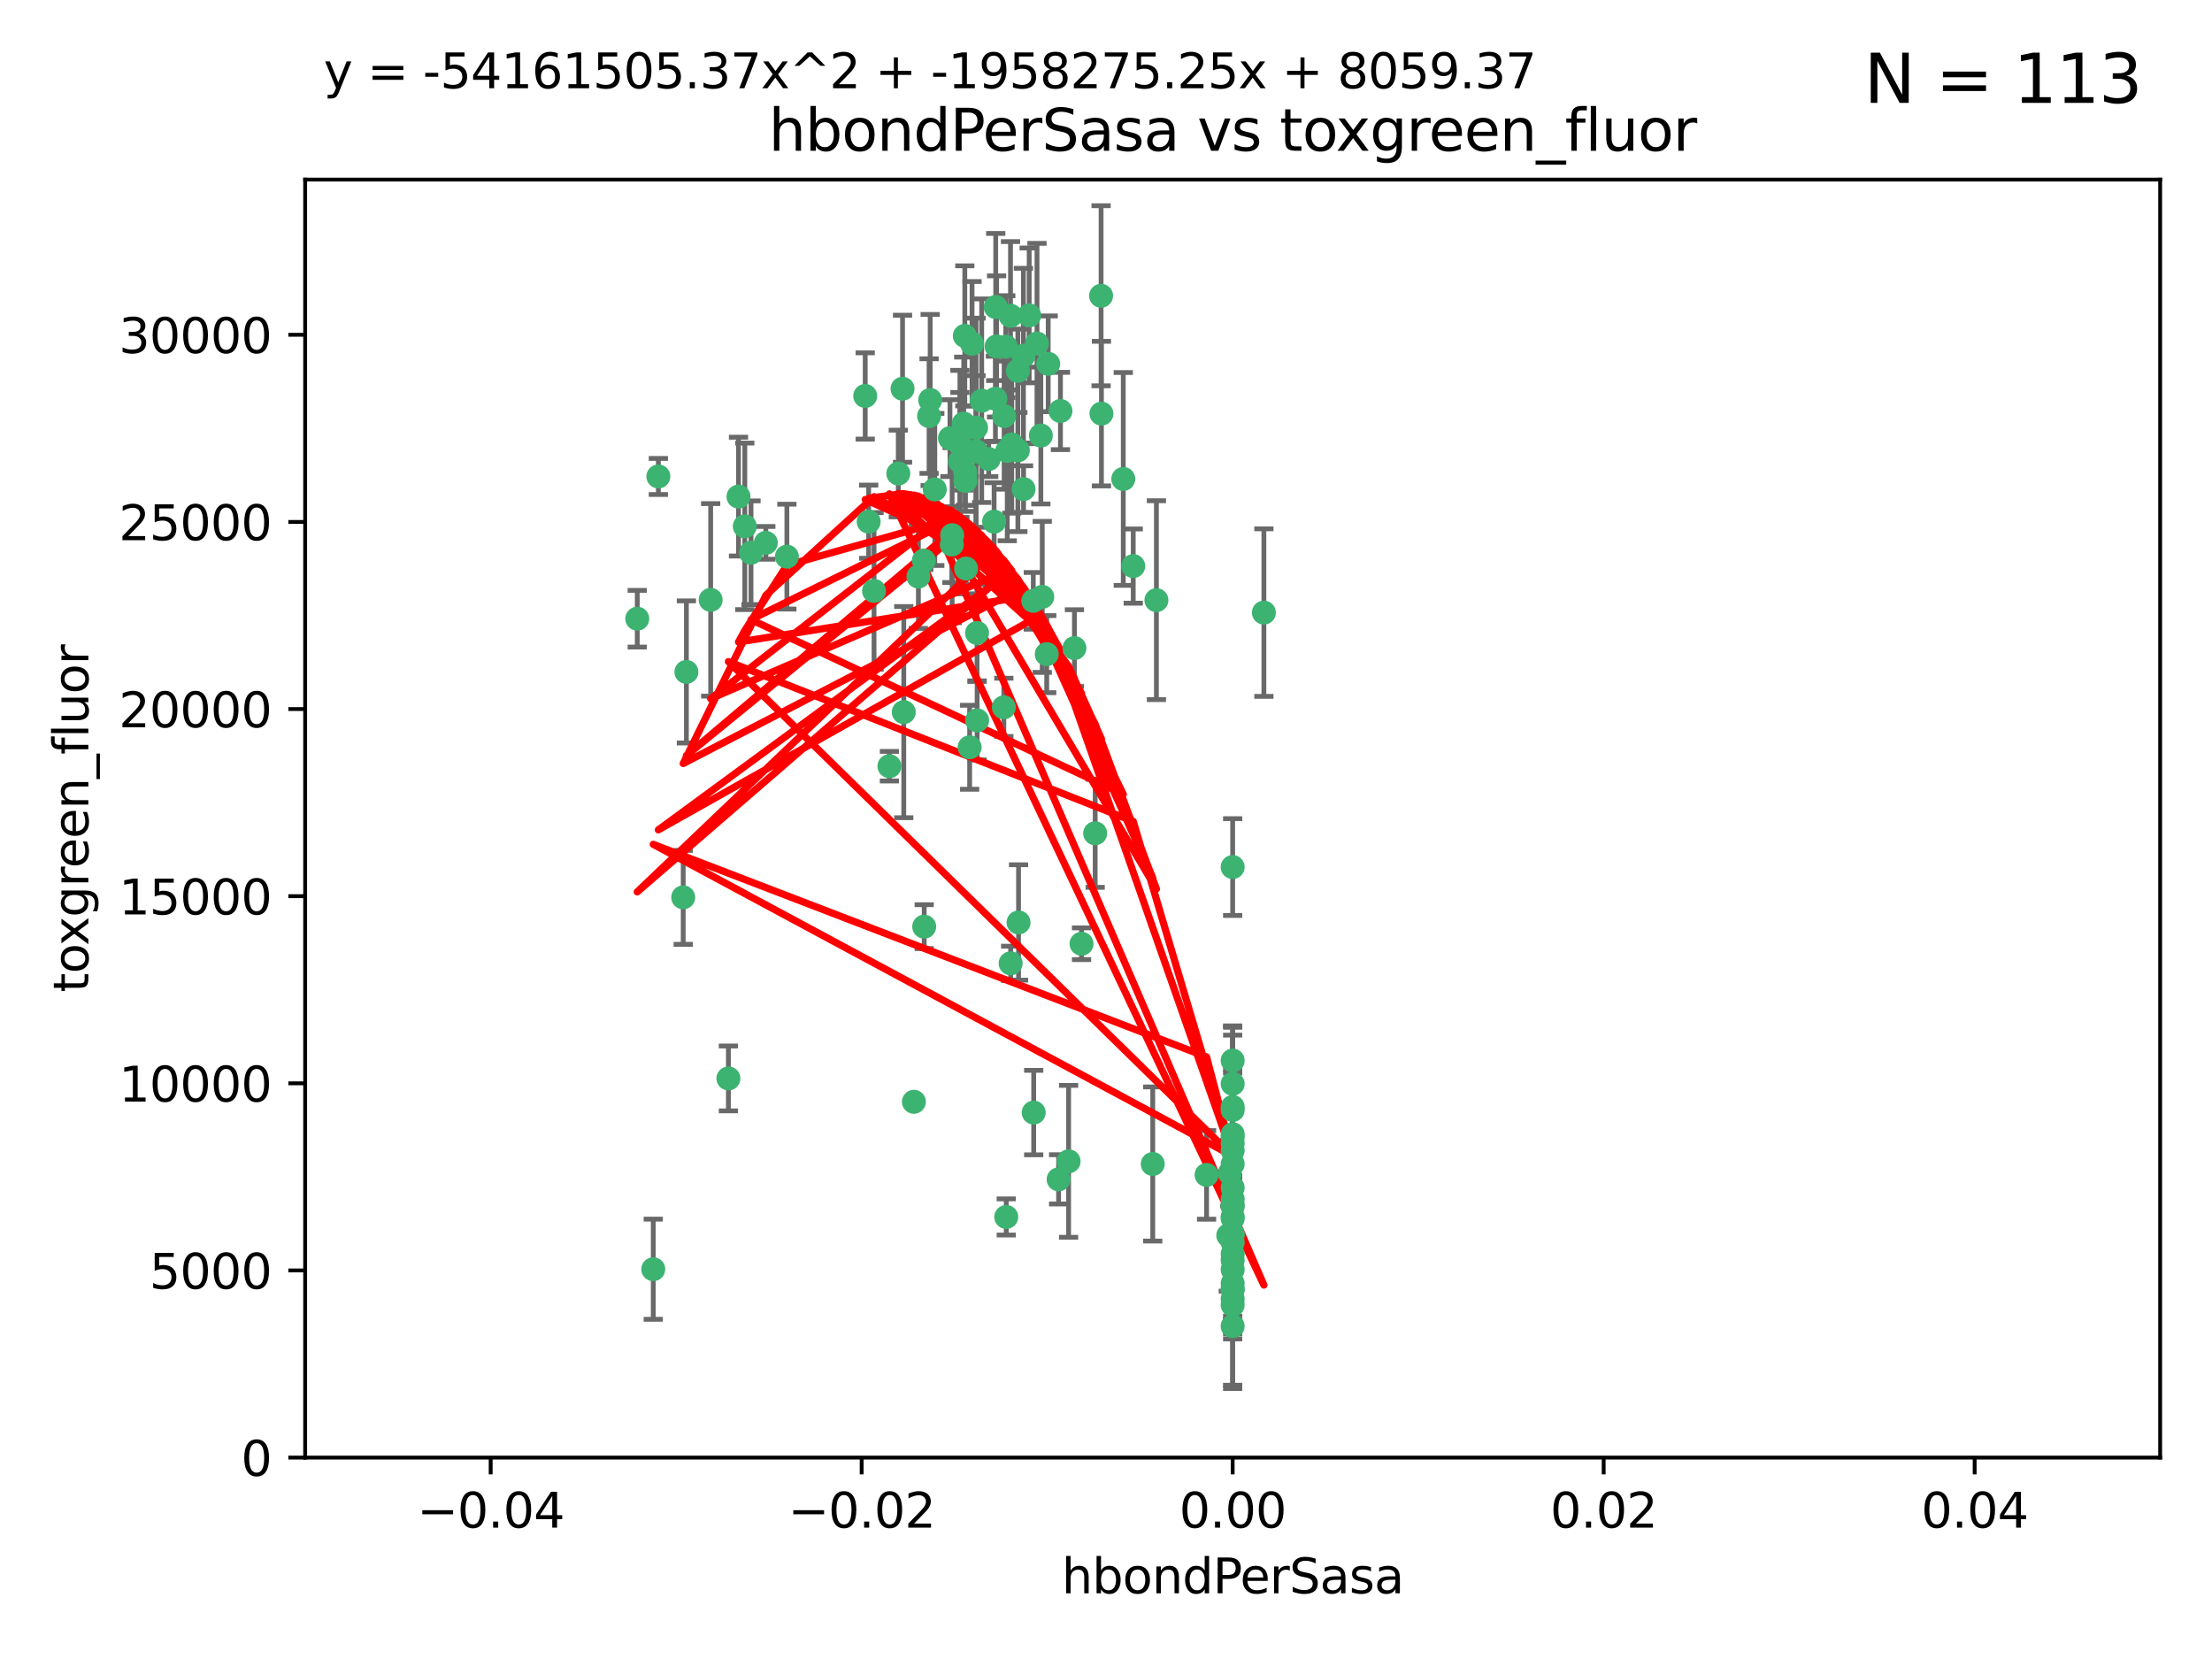 <?xml version="1.0" encoding="utf-8" standalone="no"?>
<!DOCTYPE svg PUBLIC "-//W3C//DTD SVG 1.1//EN"
  "http://www.w3.org/Graphics/SVG/1.1/DTD/svg11.dtd">
<svg xmlns:xlink="http://www.w3.org/1999/xlink" width="460.8pt" height="345.6pt" viewBox="0 0 460.8 345.6" xmlns="http://www.w3.org/2000/svg" version="1.1">
 <defs>
  <style type="text/css">*{stroke-linejoin: round; stroke-linecap: butt}</style>
 </defs>
 <g id="figure_1">
  <g id="patch_1">
   <path d="M 0 345.6 
L 460.8 345.6 
L 460.8 0 
L 0 0 
z
" style="fill: #ffffff"/>
  </g>
  <g id="axes_1">
   <g id="patch_2">
    <path d="M 63.571 303.64 
L 450 303.64 
L 450 37.411 
L 63.571 37.411 
z
" style="fill: #ffffff"/>
   </g>
   <g id="PathCollection_1">
    <defs>
     <path id="mdbb832e5a0" d="M 0 1.118 
C 0.297 1.118 0.581 1 0.791 0.791 
C 1 0.581 1.118 0.297 1.118 0 
C 1.118 -0.297 1 -0.581 0.791 -0.791 
C 0.581 -1 0.297 -1.118 0 -1.118 
C -0.297 -1.118 -0.581 -1 -0.791 -0.791 
C -1 -0.581 -1.118 -0.297 -1.118 0 
C -1.118 0.297 -1 0.581 -0.791 0.791 
C -0.581 1 -0.297 1.118 0 1.118 
z
" style="stroke: #3cb371"/>
    </defs>
    <g clip-path="url(#p2bf1ef56cb)">
     <use xlink:href="#mdbb832e5a0" x="207.091" y="108.677" style="fill: #3cb371; stroke: #3cb371"/>
     <use xlink:href="#mdbb832e5a0" x="216.026" y="71.562" style="fill: #3cb371; stroke: #3cb371"/>
     <use xlink:href="#mdbb832e5a0" x="187.133" y="98.642" style="fill: #3cb371; stroke: #3cb371"/>
     <use xlink:href="#mdbb832e5a0" x="209.184" y="86.676" style="fill: #3cb371; stroke: #3cb371"/>
     <use xlink:href="#mdbb832e5a0" x="197.895" y="91.274" style="fill: #3cb371; stroke: #3cb371"/>
     <use xlink:href="#mdbb832e5a0" x="200.763" y="88.246" style="fill: #3cb371; stroke: #3cb371"/>
     <use xlink:href="#mdbb832e5a0" x="180.24" y="82.485" style="fill: #3cb371; stroke: #3cb371"/>
     <use xlink:href="#mdbb832e5a0" x="209.523" y="72.221" style="fill: #3cb371; stroke: #3cb371"/>
     <use xlink:href="#mdbb832e5a0" x="203.329" y="89.097" style="fill: #3cb371; stroke: #3cb371"/>
     <use xlink:href="#mdbb832e5a0" x="180.96" y="108.676" style="fill: #3cb371; stroke: #3cb371"/>
     <use xlink:href="#mdbb832e5a0" x="188.017" y="80.98" style="fill: #3cb371; stroke: #3cb371"/>
     <use xlink:href="#mdbb832e5a0" x="218.359" y="75.786" style="fill: #3cb371; stroke: #3cb371"/>
     <use xlink:href="#mdbb832e5a0" x="207.613" y="72.167" style="fill: #3cb371; stroke: #3cb371"/>
     <use xlink:href="#mdbb832e5a0" x="203.319" y="94.046" style="fill: #3cb371; stroke: #3cb371"/>
     <use xlink:href="#mdbb832e5a0" x="210.508" y="65.773" style="fill: #3cb371; stroke: #3cb371"/>
     <use xlink:href="#mdbb832e5a0" x="148.044" y="124.965" style="fill: #3cb371; stroke: #3cb371"/>
     <use xlink:href="#mdbb832e5a0" x="198.284" y="113.441" style="fill: #3cb371; stroke: #3cb371"/>
     <use xlink:href="#mdbb832e5a0" x="209.828" y="93.933" style="fill: #3cb371; stroke: #3cb371"/>
     <use xlink:href="#mdbb832e5a0" x="199.974" y="96.129" style="fill: #3cb371; stroke: #3cb371"/>
     <use xlink:href="#mdbb832e5a0" x="163.922" y="115.953" style="fill: #3cb371; stroke: #3cb371"/>
     <use xlink:href="#mdbb832e5a0" x="155.154" y="109.646" style="fill: #3cb371; stroke: #3cb371"/>
     <use xlink:href="#mdbb832e5a0" x="153.844" y="103.453" style="fill: #3cb371; stroke: #3cb371"/>
     <use xlink:href="#mdbb832e5a0" x="214.399" y="65.701" style="fill: #3cb371; stroke: #3cb371"/>
     <use xlink:href="#mdbb832e5a0" x="182.078" y="123.098" style="fill: #3cb371; stroke: #3cb371"/>
     <use xlink:href="#mdbb832e5a0" x="159.535" y="113.087" style="fill: #3cb371; stroke: #3cb371"/>
     <use xlink:href="#mdbb832e5a0" x="142.325" y="186.937" style="fill: #3cb371; stroke: #3cb371"/>
     <use xlink:href="#mdbb832e5a0" x="213.202" y="74.096" style="fill: #3cb371; stroke: #3cb371"/>
     <use xlink:href="#mdbb832e5a0" x="203.536" y="131.86" style="fill: #3cb371; stroke: #3cb371"/>
     <use xlink:href="#mdbb832e5a0" x="212.043" y="93.812" style="fill: #3cb371; stroke: #3cb371"/>
     <use xlink:href="#mdbb832e5a0" x="188.271" y="148.348" style="fill: #3cb371; stroke: #3cb371"/>
     <use xlink:href="#mdbb832e5a0" x="191.319" y="120.112" style="fill: #3cb371; stroke: #3cb371"/>
     <use xlink:href="#mdbb832e5a0" x="204.503" y="83.475" style="fill: #3cb371; stroke: #3cb371"/>
     <use xlink:href="#mdbb832e5a0" x="198.35" y="111.491" style="fill: #3cb371; stroke: #3cb371"/>
     <use xlink:href="#mdbb832e5a0" x="201.107" y="100.184" style="fill: #3cb371; stroke: #3cb371"/>
     <use xlink:href="#mdbb832e5a0" x="205.962" y="95.627" style="fill: #3cb371; stroke: #3cb371"/>
     <use xlink:href="#mdbb832e5a0" x="201.247" y="118.44" style="fill: #3cb371; stroke: #3cb371"/>
     <use xlink:href="#mdbb832e5a0" x="192.451" y="116.779" style="fill: #3cb371; stroke: #3cb371"/>
     <use xlink:href="#mdbb832e5a0" x="210.532" y="200.68" style="fill: #3cb371; stroke: #3cb371"/>
     <use xlink:href="#mdbb832e5a0" x="132.752" y="128.887" style="fill: #3cb371; stroke: #3cb371"/>
     <use xlink:href="#mdbb832e5a0" x="207.363" y="83.072" style="fill: #3cb371; stroke: #3cb371"/>
     <use xlink:href="#mdbb832e5a0" x="229.449" y="86.165" style="fill: #3cb371; stroke: #3cb371"/>
     <use xlink:href="#mdbb832e5a0" x="203.554" y="150.071" style="fill: #3cb371; stroke: #3cb371"/>
     <use xlink:href="#mdbb832e5a0" x="201.069" y="98.37" style="fill: #3cb371; stroke: #3cb371"/>
     <use xlink:href="#mdbb832e5a0" x="210.768" y="92.588" style="fill: #3cb371; stroke: #3cb371"/>
     <use xlink:href="#mdbb832e5a0" x="137.148" y="99.258" style="fill: #3cb371; stroke: #3cb371"/>
     <use xlink:href="#mdbb832e5a0" x="216.829" y="90.728" style="fill: #3cb371; stroke: #3cb371"/>
     <use xlink:href="#mdbb832e5a0" x="220.913" y="85.613" style="fill: #3cb371; stroke: #3cb371"/>
     <use xlink:href="#mdbb832e5a0" x="215.338" y="231.767" style="fill: #3cb371; stroke: #3cb371"/>
     <use xlink:href="#mdbb832e5a0" x="193.773" y="83.327" style="fill: #3cb371; stroke: #3cb371"/>
     <use xlink:href="#mdbb832e5a0" x="213.226" y="101.886" style="fill: #3cb371; stroke: #3cb371"/>
     <use xlink:href="#mdbb832e5a0" x="217.118" y="124.337" style="fill: #3cb371; stroke: #3cb371"/>
     <use xlink:href="#mdbb832e5a0" x="190.382" y="229.524" style="fill: #3cb371; stroke: #3cb371"/>
     <use xlink:href="#mdbb832e5a0" x="207.427" y="63.953" style="fill: #3cb371; stroke: #3cb371"/>
     <use xlink:href="#mdbb832e5a0" x="225.302" y="196.602" style="fill: #3cb371; stroke: #3cb371"/>
     <use xlink:href="#mdbb832e5a0" x="202.496" y="71.61" style="fill: #3cb371; stroke: #3cb371"/>
     <use xlink:href="#mdbb832e5a0" x="215.253" y="125.166" style="fill: #3cb371; stroke: #3cb371"/>
     <use xlink:href="#mdbb832e5a0" x="209.62" y="253.516" style="fill: #3cb371; stroke: #3cb371"/>
     <use xlink:href="#mdbb832e5a0" x="194.735" y="101.961" style="fill: #3cb371; stroke: #3cb371"/>
     <use xlink:href="#mdbb832e5a0" x="223.825" y="135.009" style="fill: #3cb371; stroke: #3cb371"/>
     <use xlink:href="#mdbb832e5a0" x="201.996" y="155.667" style="fill: #3cb371; stroke: #3cb371"/>
     <use xlink:href="#mdbb832e5a0" x="142.99" y="139.974" style="fill: #3cb371; stroke: #3cb371"/>
     <use xlink:href="#mdbb832e5a0" x="200.987" y="69.968" style="fill: #3cb371; stroke: #3cb371"/>
     <use xlink:href="#mdbb832e5a0" x="193.547" y="86.674" style="fill: #3cb371; stroke: #3cb371"/>
     <use xlink:href="#mdbb832e5a0" x="209.117" y="147.35" style="fill: #3cb371; stroke: #3cb371"/>
     <use xlink:href="#mdbb832e5a0" x="229.376" y="61.614" style="fill: #3cb371; stroke: #3cb371"/>
     <use xlink:href="#mdbb832e5a0" x="222.612" y="241.925" style="fill: #3cb371; stroke: #3cb371"/>
     <use xlink:href="#mdbb832e5a0" x="199.969" y="92.47" style="fill: #3cb371; stroke: #3cb371"/>
     <use xlink:href="#mdbb832e5a0" x="156.447" y="115.142" style="fill: #3cb371; stroke: #3cb371"/>
     <use xlink:href="#mdbb832e5a0" x="233.999" y="99.771" style="fill: #3cb371; stroke: #3cb371"/>
     <use xlink:href="#mdbb832e5a0" x="212.037" y="77.242" style="fill: #3cb371; stroke: #3cb371"/>
     <use xlink:href="#mdbb832e5a0" x="220.527" y="245.68" style="fill: #3cb371; stroke: #3cb371"/>
     <use xlink:href="#mdbb832e5a0" x="185.282" y="159.611" style="fill: #3cb371; stroke: #3cb371"/>
     <use xlink:href="#mdbb832e5a0" x="263.292" y="127.616" style="fill: #3cb371; stroke: #3cb371"/>
     <use xlink:href="#mdbb832e5a0" x="192.527" y="193.035" style="fill: #3cb371; stroke: #3cb371"/>
     <use xlink:href="#mdbb832e5a0" x="240.902" y="125.024" style="fill: #3cb371; stroke: #3cb371"/>
     <use xlink:href="#mdbb832e5a0" x="228.144" y="173.593" style="fill: #3cb371; stroke: #3cb371"/>
     <use xlink:href="#mdbb832e5a0" x="212.181" y="192.165" style="fill: #3cb371; stroke: #3cb371"/>
     <use xlink:href="#mdbb832e5a0" x="240.137" y="242.479" style="fill: #3cb371; stroke: #3cb371"/>
     <use xlink:href="#mdbb832e5a0" x="218.054" y="136.272" style="fill: #3cb371; stroke: #3cb371"/>
     <use xlink:href="#mdbb832e5a0" x="256.786" y="268.651" style="fill: #3cb371; stroke: #3cb371"/>
     <use xlink:href="#mdbb832e5a0" x="256.786" y="253.822" style="fill: #3cb371; stroke: #3cb371"/>
     <use xlink:href="#mdbb832e5a0" x="256.786" y="249.812" style="fill: #3cb371; stroke: #3cb371"/>
     <use xlink:href="#mdbb832e5a0" x="256.786" y="258.793" style="fill: #3cb371; stroke: #3cb371"/>
     <use xlink:href="#mdbb832e5a0" x="256.786" y="261.223" style="fill: #3cb371; stroke: #3cb371"/>
     <use xlink:href="#mdbb832e5a0" x="256.786" y="257.055" style="fill: #3cb371; stroke: #3cb371"/>
     <use xlink:href="#mdbb832e5a0" x="256.786" y="267.366" style="fill: #3cb371; stroke: #3cb371"/>
     <use xlink:href="#mdbb832e5a0" x="256.786" y="236.278" style="fill: #3cb371; stroke: #3cb371"/>
     <use xlink:href="#mdbb832e5a0" x="256.786" y="230.594" style="fill: #3cb371; stroke: #3cb371"/>
     <use xlink:href="#mdbb832e5a0" x="256.786" y="231.227" style="fill: #3cb371; stroke: #3cb371"/>
     <use xlink:href="#mdbb832e5a0" x="256.786" y="271.847" style="fill: #3cb371; stroke: #3cb371"/>
     <use xlink:href="#mdbb832e5a0" x="255.869" y="257.355" style="fill: #3cb371; stroke: #3cb371"/>
     <use xlink:href="#mdbb832e5a0" x="256.786" y="251.051" style="fill: #3cb371; stroke: #3cb371"/>
     <use xlink:href="#mdbb832e5a0" x="256.786" y="220.932" style="fill: #3cb371; stroke: #3cb371"/>
     <use xlink:href="#mdbb832e5a0" x="256.786" y="242.483" style="fill: #3cb371; stroke: #3cb371"/>
     <use xlink:href="#mdbb832e5a0" x="256.786" y="247.424" style="fill: #3cb371; stroke: #3cb371"/>
     <use xlink:href="#mdbb832e5a0" x="256.786" y="236.957" style="fill: #3cb371; stroke: #3cb371"/>
     <use xlink:href="#mdbb832e5a0" x="151.737" y="224.658" style="fill: #3cb371; stroke: #3cb371"/>
     <use xlink:href="#mdbb832e5a0" x="236.073" y="117.924" style="fill: #3cb371; stroke: #3cb371"/>
     <use xlink:href="#mdbb832e5a0" x="256.786" y="238.234" style="fill: #3cb371; stroke: #3cb371"/>
     <use xlink:href="#mdbb832e5a0" x="256.185" y="244.389" style="fill: #3cb371; stroke: #3cb371"/>
     <use xlink:href="#mdbb832e5a0" x="256.786" y="239.684" style="fill: #3cb371; stroke: #3cb371"/>
     <use xlink:href="#mdbb832e5a0" x="256.786" y="270.601" style="fill: #3cb371; stroke: #3cb371"/>
     <use xlink:href="#mdbb832e5a0" x="256.786" y="251.315" style="fill: #3cb371; stroke: #3cb371"/>
     <use xlink:href="#mdbb832e5a0" x="256.786" y="268.554" style="fill: #3cb371; stroke: #3cb371"/>
     <use xlink:href="#mdbb832e5a0" x="256.786" y="264.483" style="fill: #3cb371; stroke: #3cb371"/>
     <use xlink:href="#mdbb832e5a0" x="256.786" y="253.492" style="fill: #3cb371; stroke: #3cb371"/>
     <use xlink:href="#mdbb832e5a0" x="256.786" y="276.275" style="fill: #3cb371; stroke: #3cb371"/>
     <use xlink:href="#mdbb832e5a0" x="256.786" y="262.502" style="fill: #3cb371; stroke: #3cb371"/>
     <use xlink:href="#mdbb832e5a0" x="256.786" y="180.623" style="fill: #3cb371; stroke: #3cb371"/>
     <use xlink:href="#mdbb832e5a0" x="256.786" y="257.285" style="fill: #3cb371; stroke: #3cb371"/>
     <use xlink:href="#mdbb832e5a0" x="136.086" y="264.401" style="fill: #3cb371; stroke: #3cb371"/>
     <use xlink:href="#mdbb832e5a0" x="251.352" y="244.751" style="fill: #3cb371; stroke: #3cb371"/>
     <use xlink:href="#mdbb832e5a0" x="256.786" y="225.773" style="fill: #3cb371; stroke: #3cb371"/>
    </g>
   </g>
   <g id="matplotlib.axis_1">
    <g id="xtick_1">
     <g id="line2d_1">
      <defs>
       <path id="mc48ed14916" d="M 0 0 
L 0 3.5 
" style="stroke: #000000; stroke-width: 0.8"/>
      </defs>
      <g>
       <use xlink:href="#mc48ed14916" x="102.214" y="303.64" style="stroke: #000000; stroke-width: 0.8"/>
      </g>
     </g>
     <g id="text_1">
      <!-- −0.04 -->
      <g transform="translate(86.891 318.238)scale(0.1 -0.1)">
       <defs>
        <path id="DejaVuSans-2212" d="M 678 2272 
L 4684 2272 
L 4684 1741 
L 678 1741 
L 678 2272 
z
" transform="scale(0.016)"/>
        <path id="DejaVuSans-30" d="M 2034 4250 
Q 1547 4250 1301 3770 
Q 1056 3291 1056 2328 
Q 1056 1369 1301 889 
Q 1547 409 2034 409 
Q 2525 409 2770 889 
Q 3016 1369 3016 2328 
Q 3016 3291 2770 3770 
Q 2525 4250 2034 4250 
z
M 2034 4750 
Q 2819 4750 3233 4129 
Q 3647 3509 3647 2328 
Q 3647 1150 3233 529 
Q 2819 -91 2034 -91 
Q 1250 -91 836 529 
Q 422 1150 422 2328 
Q 422 3509 836 4129 
Q 1250 4750 2034 4750 
z
" transform="scale(0.016)"/>
        <path id="DejaVuSans-2e" d="M 684 794 
L 1344 794 
L 1344 0 
L 684 0 
L 684 794 
z
" transform="scale(0.016)"/>
        <path id="DejaVuSans-34" d="M 2419 4116 
L 825 1625 
L 2419 1625 
L 2419 4116 
z
M 2253 4666 
L 3047 4666 
L 3047 1625 
L 3713 1625 
L 3713 1100 
L 3047 1100 
L 3047 0 
L 2419 0 
L 2419 1100 
L 313 1100 
L 313 1709 
L 2253 4666 
z
" transform="scale(0.016)"/>
       </defs>
       <use xlink:href="#DejaVuSans-2212"/>
       <use xlink:href="#DejaVuSans-30" x="83.789"/>
       <use xlink:href="#DejaVuSans-2e" x="147.412"/>
       <use xlink:href="#DejaVuSans-30" x="179.199"/>
       <use xlink:href="#DejaVuSans-34" x="242.822"/>
      </g>
     </g>
    </g>
    <g id="xtick_2">
     <g id="line2d_2">
      <g>
       <use xlink:href="#mc48ed14916" x="179.5" y="303.64" style="stroke: #000000; stroke-width: 0.8"/>
      </g>
     </g>
     <g id="text_2">
      <!-- −0.02 -->
      <g transform="translate(164.177 318.238)scale(0.1 -0.1)">
       <defs>
        <path id="DejaVuSans-32" d="M 1228 531 
L 3431 531 
L 3431 0 
L 469 0 
L 469 531 
Q 828 903 1448 1529 
Q 2069 2156 2228 2338 
Q 2531 2678 2651 2914 
Q 2772 3150 2772 3378 
Q 2772 3750 2511 3984 
Q 2250 4219 1831 4219 
Q 1534 4219 1204 4116 
Q 875 4013 500 3803 
L 500 4441 
Q 881 4594 1212 4672 
Q 1544 4750 1819 4750 
Q 2544 4750 2975 4387 
Q 3406 4025 3406 3419 
Q 3406 3131 3298 2873 
Q 3191 2616 2906 2266 
Q 2828 2175 2409 1742 
Q 1991 1309 1228 531 
z
" transform="scale(0.016)"/>
       </defs>
       <use xlink:href="#DejaVuSans-2212"/>
       <use xlink:href="#DejaVuSans-30" x="83.789"/>
       <use xlink:href="#DejaVuSans-2e" x="147.412"/>
       <use xlink:href="#DejaVuSans-30" x="179.199"/>
       <use xlink:href="#DejaVuSans-32" x="242.822"/>
      </g>
     </g>
    </g>
    <g id="xtick_3">
     <g id="line2d_3">
      <g>
       <use xlink:href="#mc48ed14916" x="256.786" y="303.64" style="stroke: #000000; stroke-width: 0.8"/>
      </g>
     </g>
     <g id="text_3">
      <!-- 0.00 -->
      <g transform="translate(245.653 318.238)scale(0.1 -0.1)">
       <use xlink:href="#DejaVuSans-30"/>
       <use xlink:href="#DejaVuSans-2e" x="63.623"/>
       <use xlink:href="#DejaVuSans-30" x="95.41"/>
       <use xlink:href="#DejaVuSans-30" x="159.033"/>
      </g>
     </g>
    </g>
    <g id="xtick_4">
     <g id="line2d_4">
      <g>
       <use xlink:href="#mc48ed14916" x="334.071" y="303.64" style="stroke: #000000; stroke-width: 0.8"/>
      </g>
     </g>
     <g id="text_4">
      <!-- 0.02 -->
      <g transform="translate(322.939 318.238)scale(0.1 -0.1)">
       <use xlink:href="#DejaVuSans-30"/>
       <use xlink:href="#DejaVuSans-2e" x="63.623"/>
       <use xlink:href="#DejaVuSans-30" x="95.41"/>
       <use xlink:href="#DejaVuSans-32" x="159.033"/>
      </g>
     </g>
    </g>
    <g id="xtick_5">
     <g id="line2d_5">
      <g>
       <use xlink:href="#mc48ed14916" x="411.357" y="303.64" style="stroke: #000000; stroke-width: 0.8"/>
      </g>
     </g>
     <g id="text_5">
      <!-- 0.04 -->
      <g transform="translate(400.224 318.238)scale(0.1 -0.1)">
       <use xlink:href="#DejaVuSans-30"/>
       <use xlink:href="#DejaVuSans-2e" x="63.623"/>
       <use xlink:href="#DejaVuSans-30" x="95.41"/>
       <use xlink:href="#DejaVuSans-34" x="159.033"/>
      </g>
     </g>
    </g>
    <g id="text_6">
     <!-- hbondPerSasa -->
     <g transform="translate(221.168 331.917)scale(0.1 -0.1)">
      <defs>
       <path id="DejaVuSans-68" d="M 3513 2113 
L 3513 0 
L 2938 0 
L 2938 2094 
Q 2938 2591 2744 2837 
Q 2550 3084 2163 3084 
Q 1697 3084 1428 2787 
Q 1159 2491 1159 1978 
L 1159 0 
L 581 0 
L 581 4863 
L 1159 4863 
L 1159 2956 
Q 1366 3272 1645 3428 
Q 1925 3584 2291 3584 
Q 2894 3584 3203 3211 
Q 3513 2838 3513 2113 
z
" transform="scale(0.016)"/>
       <path id="DejaVuSans-62" d="M 3116 1747 
Q 3116 2381 2855 2742 
Q 2594 3103 2138 3103 
Q 1681 3103 1420 2742 
Q 1159 2381 1159 1747 
Q 1159 1113 1420 752 
Q 1681 391 2138 391 
Q 2594 391 2855 752 
Q 3116 1113 3116 1747 
z
M 1159 2969 
Q 1341 3281 1617 3432 
Q 1894 3584 2278 3584 
Q 2916 3584 3314 3078 
Q 3713 2572 3713 1747 
Q 3713 922 3314 415 
Q 2916 -91 2278 -91 
Q 1894 -91 1617 61 
Q 1341 213 1159 525 
L 1159 0 
L 581 0 
L 581 4863 
L 1159 4863 
L 1159 2969 
z
" transform="scale(0.016)"/>
       <path id="DejaVuSans-6f" d="M 1959 3097 
Q 1497 3097 1228 2736 
Q 959 2375 959 1747 
Q 959 1119 1226 758 
Q 1494 397 1959 397 
Q 2419 397 2687 759 
Q 2956 1122 2956 1747 
Q 2956 2369 2687 2733 
Q 2419 3097 1959 3097 
z
M 1959 3584 
Q 2709 3584 3137 3096 
Q 3566 2609 3566 1747 
Q 3566 888 3137 398 
Q 2709 -91 1959 -91 
Q 1206 -91 779 398 
Q 353 888 353 1747 
Q 353 2609 779 3096 
Q 1206 3584 1959 3584 
z
" transform="scale(0.016)"/>
       <path id="DejaVuSans-6e" d="M 3513 2113 
L 3513 0 
L 2938 0 
L 2938 2094 
Q 2938 2591 2744 2837 
Q 2550 3084 2163 3084 
Q 1697 3084 1428 2787 
Q 1159 2491 1159 1978 
L 1159 0 
L 581 0 
L 581 3500 
L 1159 3500 
L 1159 2956 
Q 1366 3272 1645 3428 
Q 1925 3584 2291 3584 
Q 2894 3584 3203 3211 
Q 3513 2838 3513 2113 
z
" transform="scale(0.016)"/>
       <path id="DejaVuSans-64" d="M 2906 2969 
L 2906 4863 
L 3481 4863 
L 3481 0 
L 2906 0 
L 2906 525 
Q 2725 213 2448 61 
Q 2172 -91 1784 -91 
Q 1150 -91 751 415 
Q 353 922 353 1747 
Q 353 2572 751 3078 
Q 1150 3584 1784 3584 
Q 2172 3584 2448 3432 
Q 2725 3281 2906 2969 
z
M 947 1747 
Q 947 1113 1208 752 
Q 1469 391 1925 391 
Q 2381 391 2643 752 
Q 2906 1113 2906 1747 
Q 2906 2381 2643 2742 
Q 2381 3103 1925 3103 
Q 1469 3103 1208 2742 
Q 947 2381 947 1747 
z
" transform="scale(0.016)"/>
       <path id="DejaVuSans-50" d="M 1259 4147 
L 1259 2394 
L 2053 2394 
Q 2494 2394 2734 2622 
Q 2975 2850 2975 3272 
Q 2975 3691 2734 3919 
Q 2494 4147 2053 4147 
L 1259 4147 
z
M 628 4666 
L 2053 4666 
Q 2838 4666 3239 4311 
Q 3641 3956 3641 3272 
Q 3641 2581 3239 2228 
Q 2838 1875 2053 1875 
L 1259 1875 
L 1259 0 
L 628 0 
L 628 4666 
z
" transform="scale(0.016)"/>
       <path id="DejaVuSans-65" d="M 3597 1894 
L 3597 1613 
L 953 1613 
Q 991 1019 1311 708 
Q 1631 397 2203 397 
Q 2534 397 2845 478 
Q 3156 559 3463 722 
L 3463 178 
Q 3153 47 2828 -22 
Q 2503 -91 2169 -91 
Q 1331 -91 842 396 
Q 353 884 353 1716 
Q 353 2575 817 3079 
Q 1281 3584 2069 3584 
Q 2775 3584 3186 3129 
Q 3597 2675 3597 1894 
z
M 3022 2063 
Q 3016 2534 2758 2815 
Q 2500 3097 2075 3097 
Q 1594 3097 1305 2825 
Q 1016 2553 972 2059 
L 3022 2063 
z
" transform="scale(0.016)"/>
       <path id="DejaVuSans-72" d="M 2631 2963 
Q 2534 3019 2420 3045 
Q 2306 3072 2169 3072 
Q 1681 3072 1420 2755 
Q 1159 2438 1159 1844 
L 1159 0 
L 581 0 
L 581 3500 
L 1159 3500 
L 1159 2956 
Q 1341 3275 1631 3429 
Q 1922 3584 2338 3584 
Q 2397 3584 2469 3576 
Q 2541 3569 2628 3553 
L 2631 2963 
z
" transform="scale(0.016)"/>
       <path id="DejaVuSans-53" d="M 3425 4513 
L 3425 3897 
Q 3066 4069 2747 4153 
Q 2428 4238 2131 4238 
Q 1616 4238 1336 4038 
Q 1056 3838 1056 3469 
Q 1056 3159 1242 3001 
Q 1428 2844 1947 2747 
L 2328 2669 
Q 3034 2534 3370 2195 
Q 3706 1856 3706 1288 
Q 3706 609 3251 259 
Q 2797 -91 1919 -91 
Q 1588 -91 1214 -16 
Q 841 59 441 206 
L 441 856 
Q 825 641 1194 531 
Q 1563 422 1919 422 
Q 2459 422 2753 634 
Q 3047 847 3047 1241 
Q 3047 1584 2836 1778 
Q 2625 1972 2144 2069 
L 1759 2144 
Q 1053 2284 737 2584 
Q 422 2884 422 3419 
Q 422 4038 858 4394 
Q 1294 4750 2059 4750 
Q 2388 4750 2728 4690 
Q 3069 4631 3425 4513 
z
" transform="scale(0.016)"/>
       <path id="DejaVuSans-61" d="M 2194 1759 
Q 1497 1759 1228 1600 
Q 959 1441 959 1056 
Q 959 750 1161 570 
Q 1363 391 1709 391 
Q 2188 391 2477 730 
Q 2766 1069 2766 1631 
L 2766 1759 
L 2194 1759 
z
M 3341 1997 
L 3341 0 
L 2766 0 
L 2766 531 
Q 2569 213 2275 61 
Q 1981 -91 1556 -91 
Q 1019 -91 701 211 
Q 384 513 384 1019 
Q 384 1609 779 1909 
Q 1175 2209 1959 2209 
L 2766 2209 
L 2766 2266 
Q 2766 2663 2505 2880 
Q 2244 3097 1772 3097 
Q 1472 3097 1187 3025 
Q 903 2953 641 2809 
L 641 3341 
Q 956 3463 1253 3523 
Q 1550 3584 1831 3584 
Q 2591 3584 2966 3190 
Q 3341 2797 3341 1997 
z
" transform="scale(0.016)"/>
       <path id="DejaVuSans-73" d="M 2834 3397 
L 2834 2853 
Q 2591 2978 2328 3040 
Q 2066 3103 1784 3103 
Q 1356 3103 1142 2972 
Q 928 2841 928 2578 
Q 928 2378 1081 2264 
Q 1234 2150 1697 2047 
L 1894 2003 
Q 2506 1872 2764 1633 
Q 3022 1394 3022 966 
Q 3022 478 2636 193 
Q 2250 -91 1575 -91 
Q 1294 -91 989 -36 
Q 684 19 347 128 
L 347 722 
Q 666 556 975 473 
Q 1284 391 1588 391 
Q 1994 391 2212 530 
Q 2431 669 2431 922 
Q 2431 1156 2273 1281 
Q 2116 1406 1581 1522 
L 1381 1569 
Q 847 1681 609 1914 
Q 372 2147 372 2553 
Q 372 3047 722 3315 
Q 1072 3584 1716 3584 
Q 2034 3584 2315 3537 
Q 2597 3491 2834 3397 
z
" transform="scale(0.016)"/>
      </defs>
      <use xlink:href="#DejaVuSans-68"/>
      <use xlink:href="#DejaVuSans-62" x="63.379"/>
      <use xlink:href="#DejaVuSans-6f" x="126.855"/>
      <use xlink:href="#DejaVuSans-6e" x="188.037"/>
      <use xlink:href="#DejaVuSans-64" x="251.416"/>
      <use xlink:href="#DejaVuSans-50" x="314.893"/>
      <use xlink:href="#DejaVuSans-65" x="371.57"/>
      <use xlink:href="#DejaVuSans-72" x="433.094"/>
      <use xlink:href="#DejaVuSans-53" x="474.207"/>
      <use xlink:href="#DejaVuSans-61" x="537.684"/>
      <use xlink:href="#DejaVuSans-73" x="598.963"/>
      <use xlink:href="#DejaVuSans-61" x="651.062"/>
     </g>
    </g>
   </g>
   <g id="matplotlib.axis_2">
    <g id="ytick_1">
     <g id="line2d_6">
      <defs>
       <path id="m0000274b4e" d="M 0 0 
L -3.5 0 
" style="stroke: #000000; stroke-width: 0.8"/>
      </defs>
      <g>
       <use xlink:href="#m0000274b4e" x="63.571" y="303.64" style="stroke: #000000; stroke-width: 0.8"/>
      </g>
     </g>
     <g id="text_7">
      <!-- 0 -->
      <g transform="translate(50.209 307.439)scale(0.1 -0.1)">
       <use xlink:href="#DejaVuSans-30"/>
      </g>
     </g>
    </g>
    <g id="ytick_2">
     <g id="line2d_7">
      <g>
       <use xlink:href="#m0000274b4e" x="63.571" y="264.657" style="stroke: #000000; stroke-width: 0.8"/>
      </g>
     </g>
     <g id="text_8">
      <!-- 5000 -->
      <g transform="translate(31.121 268.457)scale(0.1 -0.1)">
       <defs>
        <path id="DejaVuSans-35" d="M 691 4666 
L 3169 4666 
L 3169 4134 
L 1269 4134 
L 1269 2991 
Q 1406 3038 1543 3061 
Q 1681 3084 1819 3084 
Q 2600 3084 3056 2656 
Q 3513 2228 3513 1497 
Q 3513 744 3044 326 
Q 2575 -91 1722 -91 
Q 1428 -91 1123 -41 
Q 819 9 494 109 
L 494 744 
Q 775 591 1075 516 
Q 1375 441 1709 441 
Q 2250 441 2565 725 
Q 2881 1009 2881 1497 
Q 2881 1984 2565 2268 
Q 2250 2553 1709 2553 
Q 1456 2553 1204 2497 
Q 953 2441 691 2322 
L 691 4666 
z
" transform="scale(0.016)"/>
       </defs>
       <use xlink:href="#DejaVuSans-35"/>
       <use xlink:href="#DejaVuSans-30" x="63.623"/>
       <use xlink:href="#DejaVuSans-30" x="127.246"/>
       <use xlink:href="#DejaVuSans-30" x="190.869"/>
      </g>
     </g>
    </g>
    <g id="ytick_3">
     <g id="line2d_8">
      <g>
       <use xlink:href="#m0000274b4e" x="63.571" y="225.675" style="stroke: #000000; stroke-width: 0.8"/>
      </g>
     </g>
     <g id="text_9">
      <!-- 10000 -->
      <g transform="translate(24.759 229.474)scale(0.1 -0.1)">
       <defs>
        <path id="DejaVuSans-31" d="M 794 531 
L 1825 531 
L 1825 4091 
L 703 3866 
L 703 4441 
L 1819 4666 
L 2450 4666 
L 2450 531 
L 3481 531 
L 3481 0 
L 794 0 
L 794 531 
z
" transform="scale(0.016)"/>
       </defs>
       <use xlink:href="#DejaVuSans-31"/>
       <use xlink:href="#DejaVuSans-30" x="63.623"/>
       <use xlink:href="#DejaVuSans-30" x="127.246"/>
       <use xlink:href="#DejaVuSans-30" x="190.869"/>
       <use xlink:href="#DejaVuSans-30" x="254.492"/>
      </g>
     </g>
    </g>
    <g id="ytick_4">
     <g id="line2d_9">
      <g>
       <use xlink:href="#m0000274b4e" x="63.571" y="186.692" style="stroke: #000000; stroke-width: 0.8"/>
      </g>
     </g>
     <g id="text_10">
      <!-- 15000 -->
      <g transform="translate(24.759 190.492)scale(0.1 -0.1)">
       <use xlink:href="#DejaVuSans-31"/>
       <use xlink:href="#DejaVuSans-35" x="63.623"/>
       <use xlink:href="#DejaVuSans-30" x="127.246"/>
       <use xlink:href="#DejaVuSans-30" x="190.869"/>
       <use xlink:href="#DejaVuSans-30" x="254.492"/>
      </g>
     </g>
    </g>
    <g id="ytick_5">
     <g id="line2d_10">
      <g>
       <use xlink:href="#m0000274b4e" x="63.571" y="147.71" style="stroke: #000000; stroke-width: 0.8"/>
      </g>
     </g>
     <g id="text_11">
      <!-- 20000 -->
      <g transform="translate(24.759 151.509)scale(0.1 -0.1)">
       <use xlink:href="#DejaVuSans-32"/>
       <use xlink:href="#DejaVuSans-30" x="63.623"/>
       <use xlink:href="#DejaVuSans-30" x="127.246"/>
       <use xlink:href="#DejaVuSans-30" x="190.869"/>
       <use xlink:href="#DejaVuSans-30" x="254.492"/>
      </g>
     </g>
    </g>
    <g id="ytick_6">
     <g id="line2d_11">
      <g>
       <use xlink:href="#m0000274b4e" x="63.571" y="108.727" style="stroke: #000000; stroke-width: 0.8"/>
      </g>
     </g>
     <g id="text_12">
      <!-- 25000 -->
      <g transform="translate(24.759 112.527)scale(0.1 -0.1)">
       <use xlink:href="#DejaVuSans-32"/>
       <use xlink:href="#DejaVuSans-35" x="63.623"/>
       <use xlink:href="#DejaVuSans-30" x="127.246"/>
       <use xlink:href="#DejaVuSans-30" x="190.869"/>
       <use xlink:href="#DejaVuSans-30" x="254.492"/>
      </g>
     </g>
    </g>
    <g id="ytick_7">
     <g id="line2d_12">
      <g>
       <use xlink:href="#m0000274b4e" x="63.571" y="69.745" style="stroke: #000000; stroke-width: 0.8"/>
      </g>
     </g>
     <g id="text_13">
      <!-- 30000 -->
      <g transform="translate(24.759 73.544)scale(0.1 -0.1)">
       <defs>
        <path id="DejaVuSans-33" d="M 2597 2516 
Q 3050 2419 3304 2112 
Q 3559 1806 3559 1356 
Q 3559 666 3084 287 
Q 2609 -91 1734 -91 
Q 1441 -91 1130 -33 
Q 819 25 488 141 
L 488 750 
Q 750 597 1062 519 
Q 1375 441 1716 441 
Q 2309 441 2620 675 
Q 2931 909 2931 1356 
Q 2931 1769 2642 2001 
Q 2353 2234 1838 2234 
L 1294 2234 
L 1294 2753 
L 1863 2753 
Q 2328 2753 2575 2939 
Q 2822 3125 2822 3475 
Q 2822 3834 2567 4026 
Q 2313 4219 1838 4219 
Q 1578 4219 1281 4162 
Q 984 4106 628 3988 
L 628 4550 
Q 988 4650 1302 4700 
Q 1616 4750 1894 4750 
Q 2613 4750 3031 4423 
Q 3450 4097 3450 3541 
Q 3450 3153 3228 2886 
Q 3006 2619 2597 2516 
z
" transform="scale(0.016)"/>
       </defs>
       <use xlink:href="#DejaVuSans-33"/>
       <use xlink:href="#DejaVuSans-30" x="63.623"/>
       <use xlink:href="#DejaVuSans-30" x="127.246"/>
       <use xlink:href="#DejaVuSans-30" x="190.869"/>
       <use xlink:href="#DejaVuSans-30" x="254.492"/>
      </g>
     </g>
    </g>
    <g id="text_14">
     <!-- toxgreen_fluor -->
     <g transform="translate(18.401 206.72)rotate(-90)scale(0.1 -0.1)">
      <defs>
       <path id="DejaVuSans-74" d="M 1172 4494 
L 1172 3500 
L 2356 3500 
L 2356 3053 
L 1172 3053 
L 1172 1153 
Q 1172 725 1289 603 
Q 1406 481 1766 481 
L 2356 481 
L 2356 0 
L 1766 0 
Q 1100 0 847 248 
Q 594 497 594 1153 
L 594 3053 
L 172 3053 
L 172 3500 
L 594 3500 
L 594 4494 
L 1172 4494 
z
" transform="scale(0.016)"/>
       <path id="DejaVuSans-78" d="M 3513 3500 
L 2247 1797 
L 3578 0 
L 2900 0 
L 1881 1375 
L 863 0 
L 184 0 
L 1544 1831 
L 300 3500 
L 978 3500 
L 1906 2253 
L 2834 3500 
L 3513 3500 
z
" transform="scale(0.016)"/>
       <path id="DejaVuSans-67" d="M 2906 1791 
Q 2906 2416 2648 2759 
Q 2391 3103 1925 3103 
Q 1463 3103 1205 2759 
Q 947 2416 947 1791 
Q 947 1169 1205 825 
Q 1463 481 1925 481 
Q 2391 481 2648 825 
Q 2906 1169 2906 1791 
z
M 3481 434 
Q 3481 -459 3084 -895 
Q 2688 -1331 1869 -1331 
Q 1566 -1331 1297 -1286 
Q 1028 -1241 775 -1147 
L 775 -588 
Q 1028 -725 1275 -790 
Q 1522 -856 1778 -856 
Q 2344 -856 2625 -561 
Q 2906 -266 2906 331 
L 2906 616 
Q 2728 306 2450 153 
Q 2172 0 1784 0 
Q 1141 0 747 490 
Q 353 981 353 1791 
Q 353 2603 747 3093 
Q 1141 3584 1784 3584 
Q 2172 3584 2450 3431 
Q 2728 3278 2906 2969 
L 2906 3500 
L 3481 3500 
L 3481 434 
z
" transform="scale(0.016)"/>
       <path id="DejaVuSans-5f" d="M 3263 -1063 
L 3263 -1509 
L -63 -1509 
L -63 -1063 
L 3263 -1063 
z
" transform="scale(0.016)"/>
       <path id="DejaVuSans-66" d="M 2375 4863 
L 2375 4384 
L 1825 4384 
Q 1516 4384 1395 4259 
Q 1275 4134 1275 3809 
L 1275 3500 
L 2222 3500 
L 2222 3053 
L 1275 3053 
L 1275 0 
L 697 0 
L 697 3053 
L 147 3053 
L 147 3500 
L 697 3500 
L 697 3744 
Q 697 4328 969 4595 
Q 1241 4863 1831 4863 
L 2375 4863 
z
" transform="scale(0.016)"/>
       <path id="DejaVuSans-6c" d="M 603 4863 
L 1178 4863 
L 1178 0 
L 603 0 
L 603 4863 
z
" transform="scale(0.016)"/>
       <path id="DejaVuSans-75" d="M 544 1381 
L 544 3500 
L 1119 3500 
L 1119 1403 
Q 1119 906 1312 657 
Q 1506 409 1894 409 
Q 2359 409 2629 706 
Q 2900 1003 2900 1516 
L 2900 3500 
L 3475 3500 
L 3475 0 
L 2900 0 
L 2900 538 
Q 2691 219 2414 64 
Q 2138 -91 1772 -91 
Q 1169 -91 856 284 
Q 544 659 544 1381 
z
M 1991 3584 
L 1991 3584 
z
" transform="scale(0.016)"/>
      </defs>
      <use xlink:href="#DejaVuSans-74"/>
      <use xlink:href="#DejaVuSans-6f" x="39.209"/>
      <use xlink:href="#DejaVuSans-78" x="97.266"/>
      <use xlink:href="#DejaVuSans-67" x="156.445"/>
      <use xlink:href="#DejaVuSans-72" x="219.922"/>
      <use xlink:href="#DejaVuSans-65" x="258.785"/>
      <use xlink:href="#DejaVuSans-65" x="320.309"/>
      <use xlink:href="#DejaVuSans-6e" x="381.832"/>
      <use xlink:href="#DejaVuSans-5f" x="445.211"/>
      <use xlink:href="#DejaVuSans-66" x="495.211"/>
      <use xlink:href="#DejaVuSans-6c" x="530.416"/>
      <use xlink:href="#DejaVuSans-75" x="558.199"/>
      <use xlink:href="#DejaVuSans-6f" x="621.578"/>
      <use xlink:href="#DejaVuSans-72" x="682.76"/>
     </g>
    </g>
   </g>
   <g id="LineCollection_1">
    <path d="M 207.091 116.797 
L 207.091 100.557 
" clip-path="url(#p2bf1ef56cb)" style="fill: none; stroke: #696969"/>
    <path d="M 216.026 92.434 
L 216.026 50.691 
" clip-path="url(#p2bf1ef56cb)" style="fill: none; stroke: #696969"/>
    <path d="M 187.133 107.67 
L 187.133 89.613 
" clip-path="url(#p2bf1ef56cb)" style="fill: none; stroke: #696969"/>
    <path d="M 209.184 101.908 
L 209.184 71.444 
" clip-path="url(#p2bf1ef56cb)" style="fill: none; stroke: #696969"/>
    <path d="M 197.895 99.274 
L 197.895 83.274 
" clip-path="url(#p2bf1ef56cb)" style="fill: none; stroke: #696969"/>
    <path d="M 200.763 102.106 
L 200.763 74.386 
" clip-path="url(#p2bf1ef56cb)" style="fill: none; stroke: #696969"/>
    <path d="M 180.24 91.472 
L 180.24 73.498 
" clip-path="url(#p2bf1ef56cb)" style="fill: none; stroke: #696969"/>
    <path d="M 209.523 82.843 
L 209.523 61.598 
" clip-path="url(#p2bf1ef56cb)" style="fill: none; stroke: #696969"/>
    <path d="M 203.329 111.917 
L 203.329 66.277 
" clip-path="url(#p2bf1ef56cb)" style="fill: none; stroke: #696969"/>
    <path d="M 180.96 116.296 
L 180.96 101.057 
" clip-path="url(#p2bf1ef56cb)" style="fill: none; stroke: #696969"/>
    <path d="M 188.017 96.292 
L 188.017 65.668 
" clip-path="url(#p2bf1ef56cb)" style="fill: none; stroke: #696969"/>
    <path d="M 218.359 85.756 
L 218.359 65.815 
" clip-path="url(#p2bf1ef56cb)" style="fill: none; stroke: #696969"/>
    <path d="M 207.613 86.871 
L 207.613 57.463 
" clip-path="url(#p2bf1ef56cb)" style="fill: none; stroke: #696969"/>
    <path d="M 203.319 109.836 
L 203.319 78.257 
" clip-path="url(#p2bf1ef56cb)" style="fill: none; stroke: #696969"/>
    <path d="M 210.508 81.223 
L 210.508 50.323 
" clip-path="url(#p2bf1ef56cb)" style="fill: none; stroke: #696969"/>
    <path d="M 148.044 145.018 
L 148.044 104.912 
" clip-path="url(#p2bf1ef56cb)" style="fill: none; stroke: #696969"/>
    <path d="M 198.284 121.337 
L 198.284 105.546 
" clip-path="url(#p2bf1ef56cb)" style="fill: none; stroke: #696969"/>
    <path d="M 209.828 112.649 
L 209.828 75.218 
" clip-path="url(#p2bf1ef56cb)" style="fill: none; stroke: #696969"/>
    <path d="M 199.974 110.497 
L 199.974 81.761 
" clip-path="url(#p2bf1ef56cb)" style="fill: none; stroke: #696969"/>
    <path d="M 163.922 126.872 
L 163.922 105.035 
" clip-path="url(#p2bf1ef56cb)" style="fill: none; stroke: #696969"/>
    <path d="M 155.154 126.988 
L 155.154 92.305 
" clip-path="url(#p2bf1ef56cb)" style="fill: none; stroke: #696969"/>
    <path d="M 153.844 115.826 
L 153.844 91.08 
" clip-path="url(#p2bf1ef56cb)" style="fill: none; stroke: #696969"/>
    <path d="M 214.399 79.742 
L 214.399 51.66 
" clip-path="url(#p2bf1ef56cb)" style="fill: none; stroke: #696969"/>
    <path d="M 182.078 139.415 
L 182.078 106.782 
" clip-path="url(#p2bf1ef56cb)" style="fill: none; stroke: #696969"/>
    <path d="M 159.535 116.499 
L 159.535 109.675 
" clip-path="url(#p2bf1ef56cb)" style="fill: none; stroke: #696969"/>
    <path d="M 142.325 196.719 
L 142.325 177.155 
" clip-path="url(#p2bf1ef56cb)" style="fill: none; stroke: #696969"/>
    <path d="M 213.202 92.297 
L 213.202 55.894 
" clip-path="url(#p2bf1ef56cb)" style="fill: none; stroke: #696969"/>
    <path d="M 203.536 141.961 
L 203.536 121.758 
" clip-path="url(#p2bf1ef56cb)" style="fill: none; stroke: #696969"/>
    <path d="M 212.043 110.745 
L 212.043 76.878 
" clip-path="url(#p2bf1ef56cb)" style="fill: none; stroke: #696969"/>
    <path d="M 188.271 170.344 
L 188.271 126.351 
" clip-path="url(#p2bf1ef56cb)" style="fill: none; stroke: #696969"/>
    <path d="M 191.319 130.905 
L 191.319 109.318 
" clip-path="url(#p2bf1ef56cb)" style="fill: none; stroke: #696969"/>
    <path d="M 204.503 104.677 
L 204.503 62.273 
" clip-path="url(#p2bf1ef56cb)" style="fill: none; stroke: #696969"/>
    <path d="M 198.35 129.731 
L 198.35 93.252 
" clip-path="url(#p2bf1ef56cb)" style="fill: none; stroke: #696969"/>
    <path d="M 201.107 106.525 
L 201.107 93.844 
" clip-path="url(#p2bf1ef56cb)" style="fill: none; stroke: #696969"/>
    <path d="M 205.962 99.275 
L 205.962 91.979 
" clip-path="url(#p2bf1ef56cb)" style="fill: none; stroke: #696969"/>
    <path d="M 201.247 123.705 
L 201.247 113.176 
" clip-path="url(#p2bf1ef56cb)" style="fill: none; stroke: #696969"/>
    <path d="M 192.451 118.632 
L 192.451 114.926 
" clip-path="url(#p2bf1ef56cb)" style="fill: none; stroke: #696969"/>
    <path d="M 210.532 204.245 
L 210.532 197.114 
" clip-path="url(#p2bf1ef56cb)" style="fill: none; stroke: #696969"/>
    <path d="M 132.752 134.795 
L 132.752 122.98 
" clip-path="url(#p2bf1ef56cb)" style="fill: none; stroke: #696969"/>
    <path d="M 207.363 91.937 
L 207.363 74.207 
" clip-path="url(#p2bf1ef56cb)" style="fill: none; stroke: #696969"/>
    <path d="M 229.449 101.228 
L 229.449 71.102 
" clip-path="url(#p2bf1ef56cb)" style="fill: none; stroke: #696969"/>
    <path d="M 203.554 158.308 
L 203.554 141.834 
" clip-path="url(#p2bf1ef56cb)" style="fill: none; stroke: #696969"/>
    <path d="M 201.069 105.271 
L 201.069 91.469 
" clip-path="url(#p2bf1ef56cb)" style="fill: none; stroke: #696969"/>
    <path d="M 210.768 106.902 
L 210.768 78.274 
" clip-path="url(#p2bf1ef56cb)" style="fill: none; stroke: #696969"/>
    <path d="M 137.148 103.014 
L 137.148 95.503 
" clip-path="url(#p2bf1ef56cb)" style="fill: none; stroke: #696969"/>
    <path d="M 216.829 104.986 
L 216.829 76.471 
" clip-path="url(#p2bf1ef56cb)" style="fill: none; stroke: #696969"/>
    <path d="M 220.913 93.665 
L 220.913 77.561 
" clip-path="url(#p2bf1ef56cb)" style="fill: none; stroke: #696969"/>
    <path d="M 215.338 240.566 
L 215.338 222.968 
" clip-path="url(#p2bf1ef56cb)" style="fill: none; stroke: #696969"/>
    <path d="M 193.773 101.154 
L 193.773 65.5 
" clip-path="url(#p2bf1ef56cb)" style="fill: none; stroke: #696969"/>
    <path d="M 213.226 106.741 
L 213.226 97.032 
" clip-path="url(#p2bf1ef56cb)" style="fill: none; stroke: #696969"/>
    <path d="M 217.118 140.07 
L 217.118 108.604 
" clip-path="url(#p2bf1ef56cb)" style="fill: none; stroke: #696969"/>
    <path d="M 190.382 230.344 
L 190.382 228.705 
" clip-path="url(#p2bf1ef56cb)" style="fill: none; stroke: #696969"/>
    <path d="M 207.427 79.275 
L 207.427 48.63 
" clip-path="url(#p2bf1ef56cb)" style="fill: none; stroke: #696969"/>
    <path d="M 225.302 199.906 
L 225.302 193.298 
" clip-path="url(#p2bf1ef56cb)" style="fill: none; stroke: #696969"/>
    <path d="M 202.496 84.576 
L 202.496 58.645 
" clip-path="url(#p2bf1ef56cb)" style="fill: none; stroke: #696969"/>
    <path d="M 215.253 131.074 
L 215.253 119.258 
" clip-path="url(#p2bf1ef56cb)" style="fill: none; stroke: #696969"/>
    <path d="M 209.62 257.281 
L 209.62 249.751 
" clip-path="url(#p2bf1ef56cb)" style="fill: none; stroke: #696969"/>
    <path d="M 194.735 117.799 
L 194.735 86.124 
" clip-path="url(#p2bf1ef56cb)" style="fill: none; stroke: #696969"/>
    <path d="M 223.825 142.998 
L 223.825 127.019 
" clip-path="url(#p2bf1ef56cb)" style="fill: none; stroke: #696969"/>
    <path d="M 201.996 164.412 
L 201.996 146.922 
" clip-path="url(#p2bf1ef56cb)" style="fill: none; stroke: #696969"/>
    <path d="M 142.99 154.78 
L 142.99 125.169 
" clip-path="url(#p2bf1ef56cb)" style="fill: none; stroke: #696969"/>
    <path d="M 200.987 84.559 
L 200.987 55.377 
" clip-path="url(#p2bf1ef56cb)" style="fill: none; stroke: #696969"/>
    <path d="M 193.547 98.61 
L 193.547 74.738 
" clip-path="url(#p2bf1ef56cb)" style="fill: none; stroke: #696969"/>
    <path d="M 209.117 153.421 
L 209.117 141.28 
" clip-path="url(#p2bf1ef56cb)" style="fill: none; stroke: #696969"/>
    <path d="M 229.376 80.373 
L 229.376 42.855 
" clip-path="url(#p2bf1ef56cb)" style="fill: none; stroke: #696969"/>
    <path d="M 222.612 257.746 
L 222.612 226.104 
" clip-path="url(#p2bf1ef56cb)" style="fill: none; stroke: #696969"/>
    <path d="M 199.969 107.782 
L 199.969 77.157 
" clip-path="url(#p2bf1ef56cb)" style="fill: none; stroke: #696969"/>
    <path d="M 156.447 125.941 
L 156.447 104.342 
" clip-path="url(#p2bf1ef56cb)" style="fill: none; stroke: #696969"/>
    <path d="M 233.999 121.938 
L 233.999 77.604 
" clip-path="url(#p2bf1ef56cb)" style="fill: none; stroke: #696969"/>
    <path d="M 212.037 85.92 
L 212.037 68.563 
" clip-path="url(#p2bf1ef56cb)" style="fill: none; stroke: #696969"/>
    <path d="M 220.527 250.81 
L 220.527 240.549 
" clip-path="url(#p2bf1ef56cb)" style="fill: none; stroke: #696969"/>
    <path d="M 185.282 162.693 
L 185.282 156.529 
" clip-path="url(#p2bf1ef56cb)" style="fill: none; stroke: #696969"/>
    <path d="M 263.292 145.069 
L 263.292 110.164 
" clip-path="url(#p2bf1ef56cb)" style="fill: none; stroke: #696969"/>
    <path d="M 192.527 197.603 
L 192.527 188.468 
" clip-path="url(#p2bf1ef56cb)" style="fill: none; stroke: #696969"/>
    <path d="M 240.902 145.735 
L 240.902 104.312 
" clip-path="url(#p2bf1ef56cb)" style="fill: none; stroke: #696969"/>
    <path d="M 228.144 184.85 
L 228.144 162.337 
" clip-path="url(#p2bf1ef56cb)" style="fill: none; stroke: #696969"/>
    <path d="M 212.181 204.181 
L 212.181 180.149 
" clip-path="url(#p2bf1ef56cb)" style="fill: none; stroke: #696969"/>
    <path d="M 240.137 258.53 
L 240.137 226.428 
" clip-path="url(#p2bf1ef56cb)" style="fill: none; stroke: #696969"/>
    <path d="M 218.054 144.297 
L 218.054 128.247 
" clip-path="url(#p2bf1ef56cb)" style="fill: none; stroke: #696969"/>
    <path d="M 256.786 274.191 
L 256.786 263.112 
" clip-path="url(#p2bf1ef56cb)" style="fill: none; stroke: #696969"/>
    <path d="M 256.786 270.865 
L 256.786 236.778 
" clip-path="url(#p2bf1ef56cb)" style="fill: none; stroke: #696969"/>
    <path d="M 256.786 254.315 
L 256.786 245.31 
" clip-path="url(#p2bf1ef56cb)" style="fill: none; stroke: #696969"/>
    <path d="M 256.786 267.728 
L 256.786 249.858 
" clip-path="url(#p2bf1ef56cb)" style="fill: none; stroke: #696969"/>
    <path d="M 256.786 269.193 
L 256.786 253.252 
" clip-path="url(#p2bf1ef56cb)" style="fill: none; stroke: #696969"/>
    <path d="M 256.786 271.742 
L 256.786 242.367 
" clip-path="url(#p2bf1ef56cb)" style="fill: none; stroke: #696969"/>
    <path d="M 256.786 274.868 
L 256.786 259.863 
" clip-path="url(#p2bf1ef56cb)" style="fill: none; stroke: #696969"/>
    <path d="M 256.786 247.604 
L 256.786 224.952 
" clip-path="url(#p2bf1ef56cb)" style="fill: none; stroke: #696969"/>
    <path d="M 256.786 247.193 
L 256.786 213.996 
" clip-path="url(#p2bf1ef56cb)" style="fill: none; stroke: #696969"/>
    <path d="M 256.786 239.621 
L 256.786 222.833 
" clip-path="url(#p2bf1ef56cb)" style="fill: none; stroke: #696969"/>
    <path d="M 256.786 278.933 
L 256.786 264.761 
" clip-path="url(#p2bf1ef56cb)" style="fill: none; stroke: #696969"/>
    <path d="M 255.869 268.963 
L 255.869 245.747 
" clip-path="url(#p2bf1ef56cb)" style="fill: none; stroke: #696969"/>
    <path d="M 256.786 269.78 
L 256.786 232.323 
" clip-path="url(#p2bf1ef56cb)" style="fill: none; stroke: #696969"/>
    <path d="M 256.786 226.231 
L 256.786 215.634 
" clip-path="url(#p2bf1ef56cb)" style="fill: none; stroke: #696969"/>
    <path d="M 256.786 261.433 
L 256.786 223.533 
" clip-path="url(#p2bf1ef56cb)" style="fill: none; stroke: #696969"/>
    <path d="M 256.786 254.232 
L 256.786 240.616 
" clip-path="url(#p2bf1ef56cb)" style="fill: none; stroke: #696969"/>
    <path d="M 256.786 238.682 
L 256.786 235.232 
" clip-path="url(#p2bf1ef56cb)" style="fill: none; stroke: #696969"/>
    <path d="M 151.737 231.416 
L 151.737 217.9 
" clip-path="url(#p2bf1ef56cb)" style="fill: none; stroke: #696969"/>
    <path d="M 236.073 125.655 
L 236.073 110.192 
" clip-path="url(#p2bf1ef56cb)" style="fill: none; stroke: #696969"/>
    <path d="M 256.786 244.92 
L 256.786 231.549 
" clip-path="url(#p2bf1ef56cb)" style="fill: none; stroke: #696969"/>
    <path d="M 256.185 251.236 
L 256.185 237.543 
" clip-path="url(#p2bf1ef56cb)" style="fill: none; stroke: #696969"/>
    <path d="M 256.786 241.247 
L 256.786 238.121 
" clip-path="url(#p2bf1ef56cb)" style="fill: none; stroke: #696969"/>
    <path d="M 256.786 288.563 
L 256.786 252.639 
" clip-path="url(#p2bf1ef56cb)" style="fill: none; stroke: #696969"/>
    <path d="M 256.786 256.42 
L 256.786 246.21 
" clip-path="url(#p2bf1ef56cb)" style="fill: none; stroke: #696969"/>
    <path d="M 256.786 276.104 
L 256.786 261.003 
" clip-path="url(#p2bf1ef56cb)" style="fill: none; stroke: #696969"/>
    <path d="M 256.786 271.378 
L 256.786 257.589 
" clip-path="url(#p2bf1ef56cb)" style="fill: none; stroke: #696969"/>
    <path d="M 256.786 268.04 
L 256.786 238.945 
" clip-path="url(#p2bf1ef56cb)" style="fill: none; stroke: #696969"/>
    <path d="M 256.786 289.246 
L 256.786 263.305 
" clip-path="url(#p2bf1ef56cb)" style="fill: none; stroke: #696969"/>
    <path d="M 256.786 277.869 
L 256.786 247.134 
" clip-path="url(#p2bf1ef56cb)" style="fill: none; stroke: #696969"/>
    <path d="M 256.786 190.709 
L 256.786 170.537 
" clip-path="url(#p2bf1ef56cb)" style="fill: none; stroke: #696969"/>
    <path d="M 256.786 261.965 
L 256.786 252.605 
" clip-path="url(#p2bf1ef56cb)" style="fill: none; stroke: #696969"/>
    <path d="M 136.086 274.834 
L 136.086 253.968 
" clip-path="url(#p2bf1ef56cb)" style="fill: none; stroke: #696969"/>
    <path d="M 251.352 253.979 
L 251.352 235.524 
" clip-path="url(#p2bf1ef56cb)" style="fill: none; stroke: #696969"/>
    <path d="M 256.786 237.837 
L 256.786 213.708 
" clip-path="url(#p2bf1ef56cb)" style="fill: none; stroke: #696969"/>
   </g>
   <g id="line2d_13">
    <defs>
     <path id="m9700b42fd0" d="M 2 0 
L -2 -0 
" style="stroke: #696969"/>
    </defs>
    <g clip-path="url(#p2bf1ef56cb)">
     <use xlink:href="#m9700b42fd0" x="207.091" y="116.797" style="fill: #696969; stroke: #696969"/>
     <use xlink:href="#m9700b42fd0" x="216.026" y="92.434" style="fill: #696969; stroke: #696969"/>
     <use xlink:href="#m9700b42fd0" x="187.133" y="107.67" style="fill: #696969; stroke: #696969"/>
     <use xlink:href="#m9700b42fd0" x="209.184" y="101.908" style="fill: #696969; stroke: #696969"/>
     <use xlink:href="#m9700b42fd0" x="197.895" y="99.274" style="fill: #696969; stroke: #696969"/>
     <use xlink:href="#m9700b42fd0" x="200.763" y="102.106" style="fill: #696969; stroke: #696969"/>
     <use xlink:href="#m9700b42fd0" x="180.24" y="91.472" style="fill: #696969; stroke: #696969"/>
     <use xlink:href="#m9700b42fd0" x="209.523" y="82.843" style="fill: #696969; stroke: #696969"/>
     <use xlink:href="#m9700b42fd0" x="203.329" y="111.917" style="fill: #696969; stroke: #696969"/>
     <use xlink:href="#m9700b42fd0" x="180.96" y="116.296" style="fill: #696969; stroke: #696969"/>
     <use xlink:href="#m9700b42fd0" x="188.017" y="96.292" style="fill: #696969; stroke: #696969"/>
     <use xlink:href="#m9700b42fd0" x="218.359" y="85.756" style="fill: #696969; stroke: #696969"/>
     <use xlink:href="#m9700b42fd0" x="207.613" y="86.871" style="fill: #696969; stroke: #696969"/>
     <use xlink:href="#m9700b42fd0" x="203.319" y="109.836" style="fill: #696969; stroke: #696969"/>
     <use xlink:href="#m9700b42fd0" x="210.508" y="81.223" style="fill: #696969; stroke: #696969"/>
     <use xlink:href="#m9700b42fd0" x="148.044" y="145.018" style="fill: #696969; stroke: #696969"/>
     <use xlink:href="#m9700b42fd0" x="198.284" y="121.337" style="fill: #696969; stroke: #696969"/>
     <use xlink:href="#m9700b42fd0" x="209.828" y="112.649" style="fill: #696969; stroke: #696969"/>
     <use xlink:href="#m9700b42fd0" x="199.974" y="110.497" style="fill: #696969; stroke: #696969"/>
     <use xlink:href="#m9700b42fd0" x="163.922" y="126.872" style="fill: #696969; stroke: #696969"/>
     <use xlink:href="#m9700b42fd0" x="155.154" y="126.988" style="fill: #696969; stroke: #696969"/>
     <use xlink:href="#m9700b42fd0" x="153.844" y="115.826" style="fill: #696969; stroke: #696969"/>
     <use xlink:href="#m9700b42fd0" x="214.399" y="79.742" style="fill: #696969; stroke: #696969"/>
     <use xlink:href="#m9700b42fd0" x="182.078" y="139.415" style="fill: #696969; stroke: #696969"/>
     <use xlink:href="#m9700b42fd0" x="159.535" y="116.499" style="fill: #696969; stroke: #696969"/>
     <use xlink:href="#m9700b42fd0" x="142.325" y="196.719" style="fill: #696969; stroke: #696969"/>
     <use xlink:href="#m9700b42fd0" x="213.202" y="92.297" style="fill: #696969; stroke: #696969"/>
     <use xlink:href="#m9700b42fd0" x="203.536" y="141.961" style="fill: #696969; stroke: #696969"/>
     <use xlink:href="#m9700b42fd0" x="212.043" y="110.745" style="fill: #696969; stroke: #696969"/>
     <use xlink:href="#m9700b42fd0" x="188.271" y="170.344" style="fill: #696969; stroke: #696969"/>
     <use xlink:href="#m9700b42fd0" x="191.319" y="130.905" style="fill: #696969; stroke: #696969"/>
     <use xlink:href="#m9700b42fd0" x="204.503" y="104.677" style="fill: #696969; stroke: #696969"/>
     <use xlink:href="#m9700b42fd0" x="198.35" y="129.731" style="fill: #696969; stroke: #696969"/>
     <use xlink:href="#m9700b42fd0" x="201.107" y="106.525" style="fill: #696969; stroke: #696969"/>
     <use xlink:href="#m9700b42fd0" x="205.962" y="99.275" style="fill: #696969; stroke: #696969"/>
     <use xlink:href="#m9700b42fd0" x="201.247" y="123.705" style="fill: #696969; stroke: #696969"/>
     <use xlink:href="#m9700b42fd0" x="192.451" y="118.632" style="fill: #696969; stroke: #696969"/>
     <use xlink:href="#m9700b42fd0" x="210.532" y="204.245" style="fill: #696969; stroke: #696969"/>
     <use xlink:href="#m9700b42fd0" x="132.752" y="134.795" style="fill: #696969; stroke: #696969"/>
     <use xlink:href="#m9700b42fd0" x="207.363" y="91.937" style="fill: #696969; stroke: #696969"/>
     <use xlink:href="#m9700b42fd0" x="229.449" y="101.228" style="fill: #696969; stroke: #696969"/>
     <use xlink:href="#m9700b42fd0" x="203.554" y="158.308" style="fill: #696969; stroke: #696969"/>
     <use xlink:href="#m9700b42fd0" x="201.069" y="105.271" style="fill: #696969; stroke: #696969"/>
     <use xlink:href="#m9700b42fd0" x="210.768" y="106.902" style="fill: #696969; stroke: #696969"/>
     <use xlink:href="#m9700b42fd0" x="137.148" y="103.014" style="fill: #696969; stroke: #696969"/>
     <use xlink:href="#m9700b42fd0" x="216.829" y="104.986" style="fill: #696969; stroke: #696969"/>
     <use xlink:href="#m9700b42fd0" x="220.913" y="93.665" style="fill: #696969; stroke: #696969"/>
     <use xlink:href="#m9700b42fd0" x="215.338" y="240.566" style="fill: #696969; stroke: #696969"/>
     <use xlink:href="#m9700b42fd0" x="193.773" y="101.154" style="fill: #696969; stroke: #696969"/>
     <use xlink:href="#m9700b42fd0" x="213.226" y="106.741" style="fill: #696969; stroke: #696969"/>
     <use xlink:href="#m9700b42fd0" x="217.118" y="140.07" style="fill: #696969; stroke: #696969"/>
     <use xlink:href="#m9700b42fd0" x="190.382" y="230.344" style="fill: #696969; stroke: #696969"/>
     <use xlink:href="#m9700b42fd0" x="207.427" y="79.275" style="fill: #696969; stroke: #696969"/>
     <use xlink:href="#m9700b42fd0" x="225.302" y="199.906" style="fill: #696969; stroke: #696969"/>
     <use xlink:href="#m9700b42fd0" x="202.496" y="84.576" style="fill: #696969; stroke: #696969"/>
     <use xlink:href="#m9700b42fd0" x="215.253" y="131.074" style="fill: #696969; stroke: #696969"/>
     <use xlink:href="#m9700b42fd0" x="209.62" y="257.281" style="fill: #696969; stroke: #696969"/>
     <use xlink:href="#m9700b42fd0" x="194.735" y="117.799" style="fill: #696969; stroke: #696969"/>
     <use xlink:href="#m9700b42fd0" x="223.825" y="142.998" style="fill: #696969; stroke: #696969"/>
     <use xlink:href="#m9700b42fd0" x="201.996" y="164.412" style="fill: #696969; stroke: #696969"/>
     <use xlink:href="#m9700b42fd0" x="142.99" y="154.78" style="fill: #696969; stroke: #696969"/>
     <use xlink:href="#m9700b42fd0" x="200.987" y="84.559" style="fill: #696969; stroke: #696969"/>
     <use xlink:href="#m9700b42fd0" x="193.547" y="98.61" style="fill: #696969; stroke: #696969"/>
     <use xlink:href="#m9700b42fd0" x="209.117" y="153.421" style="fill: #696969; stroke: #696969"/>
     <use xlink:href="#m9700b42fd0" x="229.376" y="80.373" style="fill: #696969; stroke: #696969"/>
     <use xlink:href="#m9700b42fd0" x="222.612" y="257.746" style="fill: #696969; stroke: #696969"/>
     <use xlink:href="#m9700b42fd0" x="199.969" y="107.782" style="fill: #696969; stroke: #696969"/>
     <use xlink:href="#m9700b42fd0" x="156.447" y="125.941" style="fill: #696969; stroke: #696969"/>
     <use xlink:href="#m9700b42fd0" x="233.999" y="121.938" style="fill: #696969; stroke: #696969"/>
     <use xlink:href="#m9700b42fd0" x="212.037" y="85.92" style="fill: #696969; stroke: #696969"/>
     <use xlink:href="#m9700b42fd0" x="220.527" y="250.81" style="fill: #696969; stroke: #696969"/>
     <use xlink:href="#m9700b42fd0" x="185.282" y="162.693" style="fill: #696969; stroke: #696969"/>
     <use xlink:href="#m9700b42fd0" x="263.292" y="145.069" style="fill: #696969; stroke: #696969"/>
     <use xlink:href="#m9700b42fd0" x="192.527" y="197.603" style="fill: #696969; stroke: #696969"/>
     <use xlink:href="#m9700b42fd0" x="240.902" y="145.735" style="fill: #696969; stroke: #696969"/>
     <use xlink:href="#m9700b42fd0" x="228.144" y="184.85" style="fill: #696969; stroke: #696969"/>
     <use xlink:href="#m9700b42fd0" x="212.181" y="204.181" style="fill: #696969; stroke: #696969"/>
     <use xlink:href="#m9700b42fd0" x="240.137" y="258.53" style="fill: #696969; stroke: #696969"/>
     <use xlink:href="#m9700b42fd0" x="218.054" y="144.297" style="fill: #696969; stroke: #696969"/>
     <use xlink:href="#m9700b42fd0" x="256.786" y="274.191" style="fill: #696969; stroke: #696969"/>
     <use xlink:href="#m9700b42fd0" x="256.786" y="270.865" style="fill: #696969; stroke: #696969"/>
     <use xlink:href="#m9700b42fd0" x="256.786" y="254.315" style="fill: #696969; stroke: #696969"/>
     <use xlink:href="#m9700b42fd0" x="256.786" y="267.728" style="fill: #696969; stroke: #696969"/>
     <use xlink:href="#m9700b42fd0" x="256.786" y="269.193" style="fill: #696969; stroke: #696969"/>
     <use xlink:href="#m9700b42fd0" x="256.786" y="271.742" style="fill: #696969; stroke: #696969"/>
     <use xlink:href="#m9700b42fd0" x="256.786" y="274.868" style="fill: #696969; stroke: #696969"/>
     <use xlink:href="#m9700b42fd0" x="256.786" y="247.604" style="fill: #696969; stroke: #696969"/>
     <use xlink:href="#m9700b42fd0" x="256.786" y="247.193" style="fill: #696969; stroke: #696969"/>
     <use xlink:href="#m9700b42fd0" x="256.786" y="239.621" style="fill: #696969; stroke: #696969"/>
     <use xlink:href="#m9700b42fd0" x="256.786" y="278.933" style="fill: #696969; stroke: #696969"/>
     <use xlink:href="#m9700b42fd0" x="255.869" y="268.963" style="fill: #696969; stroke: #696969"/>
     <use xlink:href="#m9700b42fd0" x="256.786" y="269.78" style="fill: #696969; stroke: #696969"/>
     <use xlink:href="#m9700b42fd0" x="256.786" y="226.231" style="fill: #696969; stroke: #696969"/>
     <use xlink:href="#m9700b42fd0" x="256.786" y="261.433" style="fill: #696969; stroke: #696969"/>
     <use xlink:href="#m9700b42fd0" x="256.786" y="254.232" style="fill: #696969; stroke: #696969"/>
     <use xlink:href="#m9700b42fd0" x="256.786" y="238.682" style="fill: #696969; stroke: #696969"/>
     <use xlink:href="#m9700b42fd0" x="151.737" y="231.416" style="fill: #696969; stroke: #696969"/>
     <use xlink:href="#m9700b42fd0" x="236.073" y="125.655" style="fill: #696969; stroke: #696969"/>
     <use xlink:href="#m9700b42fd0" x="256.786" y="244.92" style="fill: #696969; stroke: #696969"/>
     <use xlink:href="#m9700b42fd0" x="256.185" y="251.236" style="fill: #696969; stroke: #696969"/>
     <use xlink:href="#m9700b42fd0" x="256.786" y="241.247" style="fill: #696969; stroke: #696969"/>
     <use xlink:href="#m9700b42fd0" x="256.786" y="288.563" style="fill: #696969; stroke: #696969"/>
     <use xlink:href="#m9700b42fd0" x="256.786" y="256.42" style="fill: #696969; stroke: #696969"/>
     <use xlink:href="#m9700b42fd0" x="256.786" y="276.104" style="fill: #696969; stroke: #696969"/>
     <use xlink:href="#m9700b42fd0" x="256.786" y="271.378" style="fill: #696969; stroke: #696969"/>
     <use xlink:href="#m9700b42fd0" x="256.786" y="268.04" style="fill: #696969; stroke: #696969"/>
     <use xlink:href="#m9700b42fd0" x="256.786" y="289.246" style="fill: #696969; stroke: #696969"/>
     <use xlink:href="#m9700b42fd0" x="256.786" y="277.869" style="fill: #696969; stroke: #696969"/>
     <use xlink:href="#m9700b42fd0" x="256.786" y="190.709" style="fill: #696969; stroke: #696969"/>
     <use xlink:href="#m9700b42fd0" x="256.786" y="261.965" style="fill: #696969; stroke: #696969"/>
     <use xlink:href="#m9700b42fd0" x="136.086" y="274.834" style="fill: #696969; stroke: #696969"/>
     <use xlink:href="#m9700b42fd0" x="251.352" y="253.979" style="fill: #696969; stroke: #696969"/>
     <use xlink:href="#m9700b42fd0" x="256.786" y="237.837" style="fill: #696969; stroke: #696969"/>
    </g>
   </g>
   <g id="line2d_14">
    <g clip-path="url(#p2bf1ef56cb)">
     <use xlink:href="#m9700b42fd0" x="207.091" y="100.557" style="fill: #696969; stroke: #696969"/>
     <use xlink:href="#m9700b42fd0" x="216.026" y="50.691" style="fill: #696969; stroke: #696969"/>
     <use xlink:href="#m9700b42fd0" x="187.133" y="89.613" style="fill: #696969; stroke: #696969"/>
     <use xlink:href="#m9700b42fd0" x="209.184" y="71.444" style="fill: #696969; stroke: #696969"/>
     <use xlink:href="#m9700b42fd0" x="197.895" y="83.274" style="fill: #696969; stroke: #696969"/>
     <use xlink:href="#m9700b42fd0" x="200.763" y="74.386" style="fill: #696969; stroke: #696969"/>
     <use xlink:href="#m9700b42fd0" x="180.24" y="73.498" style="fill: #696969; stroke: #696969"/>
     <use xlink:href="#m9700b42fd0" x="209.523" y="61.598" style="fill: #696969; stroke: #696969"/>
     <use xlink:href="#m9700b42fd0" x="203.329" y="66.277" style="fill: #696969; stroke: #696969"/>
     <use xlink:href="#m9700b42fd0" x="180.96" y="101.057" style="fill: #696969; stroke: #696969"/>
     <use xlink:href="#m9700b42fd0" x="188.017" y="65.668" style="fill: #696969; stroke: #696969"/>
     <use xlink:href="#m9700b42fd0" x="218.359" y="65.815" style="fill: #696969; stroke: #696969"/>
     <use xlink:href="#m9700b42fd0" x="207.613" y="57.463" style="fill: #696969; stroke: #696969"/>
     <use xlink:href="#m9700b42fd0" x="203.319" y="78.257" style="fill: #696969; stroke: #696969"/>
     <use xlink:href="#m9700b42fd0" x="210.508" y="50.323" style="fill: #696969; stroke: #696969"/>
     <use xlink:href="#m9700b42fd0" x="148.044" y="104.912" style="fill: #696969; stroke: #696969"/>
     <use xlink:href="#m9700b42fd0" x="198.284" y="105.546" style="fill: #696969; stroke: #696969"/>
     <use xlink:href="#m9700b42fd0" x="209.828" y="75.218" style="fill: #696969; stroke: #696969"/>
     <use xlink:href="#m9700b42fd0" x="199.974" y="81.761" style="fill: #696969; stroke: #696969"/>
     <use xlink:href="#m9700b42fd0" x="163.922" y="105.035" style="fill: #696969; stroke: #696969"/>
     <use xlink:href="#m9700b42fd0" x="155.154" y="92.305" style="fill: #696969; stroke: #696969"/>
     <use xlink:href="#m9700b42fd0" x="153.844" y="91.08" style="fill: #696969; stroke: #696969"/>
     <use xlink:href="#m9700b42fd0" x="214.399" y="51.66" style="fill: #696969; stroke: #696969"/>
     <use xlink:href="#m9700b42fd0" x="182.078" y="106.782" style="fill: #696969; stroke: #696969"/>
     <use xlink:href="#m9700b42fd0" x="159.535" y="109.675" style="fill: #696969; stroke: #696969"/>
     <use xlink:href="#m9700b42fd0" x="142.325" y="177.155" style="fill: #696969; stroke: #696969"/>
     <use xlink:href="#m9700b42fd0" x="213.202" y="55.894" style="fill: #696969; stroke: #696969"/>
     <use xlink:href="#m9700b42fd0" x="203.536" y="121.758" style="fill: #696969; stroke: #696969"/>
     <use xlink:href="#m9700b42fd0" x="212.043" y="76.878" style="fill: #696969; stroke: #696969"/>
     <use xlink:href="#m9700b42fd0" x="188.271" y="126.351" style="fill: #696969; stroke: #696969"/>
     <use xlink:href="#m9700b42fd0" x="191.319" y="109.318" style="fill: #696969; stroke: #696969"/>
     <use xlink:href="#m9700b42fd0" x="204.503" y="62.273" style="fill: #696969; stroke: #696969"/>
     <use xlink:href="#m9700b42fd0" x="198.35" y="93.252" style="fill: #696969; stroke: #696969"/>
     <use xlink:href="#m9700b42fd0" x="201.107" y="93.844" style="fill: #696969; stroke: #696969"/>
     <use xlink:href="#m9700b42fd0" x="205.962" y="91.979" style="fill: #696969; stroke: #696969"/>
     <use xlink:href="#m9700b42fd0" x="201.247" y="113.176" style="fill: #696969; stroke: #696969"/>
     <use xlink:href="#m9700b42fd0" x="192.451" y="114.926" style="fill: #696969; stroke: #696969"/>
     <use xlink:href="#m9700b42fd0" x="210.532" y="197.114" style="fill: #696969; stroke: #696969"/>
     <use xlink:href="#m9700b42fd0" x="132.752" y="122.98" style="fill: #696969; stroke: #696969"/>
     <use xlink:href="#m9700b42fd0" x="207.363" y="74.207" style="fill: #696969; stroke: #696969"/>
     <use xlink:href="#m9700b42fd0" x="229.449" y="71.102" style="fill: #696969; stroke: #696969"/>
     <use xlink:href="#m9700b42fd0" x="203.554" y="141.834" style="fill: #696969; stroke: #696969"/>
     <use xlink:href="#m9700b42fd0" x="201.069" y="91.469" style="fill: #696969; stroke: #696969"/>
     <use xlink:href="#m9700b42fd0" x="210.768" y="78.274" style="fill: #696969; stroke: #696969"/>
     <use xlink:href="#m9700b42fd0" x="137.148" y="95.503" style="fill: #696969; stroke: #696969"/>
     <use xlink:href="#m9700b42fd0" x="216.829" y="76.471" style="fill: #696969; stroke: #696969"/>
     <use xlink:href="#m9700b42fd0" x="220.913" y="77.561" style="fill: #696969; stroke: #696969"/>
     <use xlink:href="#m9700b42fd0" x="215.338" y="222.968" style="fill: #696969; stroke: #696969"/>
     <use xlink:href="#m9700b42fd0" x="193.773" y="65.5" style="fill: #696969; stroke: #696969"/>
     <use xlink:href="#m9700b42fd0" x="213.226" y="97.032" style="fill: #696969; stroke: #696969"/>
     <use xlink:href="#m9700b42fd0" x="217.118" y="108.604" style="fill: #696969; stroke: #696969"/>
     <use xlink:href="#m9700b42fd0" x="190.382" y="228.705" style="fill: #696969; stroke: #696969"/>
     <use xlink:href="#m9700b42fd0" x="207.427" y="48.63" style="fill: #696969; stroke: #696969"/>
     <use xlink:href="#m9700b42fd0" x="225.302" y="193.298" style="fill: #696969; stroke: #696969"/>
     <use xlink:href="#m9700b42fd0" x="202.496" y="58.645" style="fill: #696969; stroke: #696969"/>
     <use xlink:href="#m9700b42fd0" x="215.253" y="119.258" style="fill: #696969; stroke: #696969"/>
     <use xlink:href="#m9700b42fd0" x="209.62" y="249.751" style="fill: #696969; stroke: #696969"/>
     <use xlink:href="#m9700b42fd0" x="194.735" y="86.124" style="fill: #696969; stroke: #696969"/>
     <use xlink:href="#m9700b42fd0" x="223.825" y="127.019" style="fill: #696969; stroke: #696969"/>
     <use xlink:href="#m9700b42fd0" x="201.996" y="146.922" style="fill: #696969; stroke: #696969"/>
     <use xlink:href="#m9700b42fd0" x="142.99" y="125.169" style="fill: #696969; stroke: #696969"/>
     <use xlink:href="#m9700b42fd0" x="200.987" y="55.377" style="fill: #696969; stroke: #696969"/>
     <use xlink:href="#m9700b42fd0" x="193.547" y="74.738" style="fill: #696969; stroke: #696969"/>
     <use xlink:href="#m9700b42fd0" x="209.117" y="141.28" style="fill: #696969; stroke: #696969"/>
     <use xlink:href="#m9700b42fd0" x="229.376" y="42.855" style="fill: #696969; stroke: #696969"/>
     <use xlink:href="#m9700b42fd0" x="222.612" y="226.104" style="fill: #696969; stroke: #696969"/>
     <use xlink:href="#m9700b42fd0" x="199.969" y="77.157" style="fill: #696969; stroke: #696969"/>
     <use xlink:href="#m9700b42fd0" x="156.447" y="104.342" style="fill: #696969; stroke: #696969"/>
     <use xlink:href="#m9700b42fd0" x="233.999" y="77.604" style="fill: #696969; stroke: #696969"/>
     <use xlink:href="#m9700b42fd0" x="212.037" y="68.563" style="fill: #696969; stroke: #696969"/>
     <use xlink:href="#m9700b42fd0" x="220.527" y="240.549" style="fill: #696969; stroke: #696969"/>
     <use xlink:href="#m9700b42fd0" x="185.282" y="156.529" style="fill: #696969; stroke: #696969"/>
     <use xlink:href="#m9700b42fd0" x="263.292" y="110.164" style="fill: #696969; stroke: #696969"/>
     <use xlink:href="#m9700b42fd0" x="192.527" y="188.468" style="fill: #696969; stroke: #696969"/>
     <use xlink:href="#m9700b42fd0" x="240.902" y="104.312" style="fill: #696969; stroke: #696969"/>
     <use xlink:href="#m9700b42fd0" x="228.144" y="162.337" style="fill: #696969; stroke: #696969"/>
     <use xlink:href="#m9700b42fd0" x="212.181" y="180.149" style="fill: #696969; stroke: #696969"/>
     <use xlink:href="#m9700b42fd0" x="240.137" y="226.428" style="fill: #696969; stroke: #696969"/>
     <use xlink:href="#m9700b42fd0" x="218.054" y="128.247" style="fill: #696969; stroke: #696969"/>
     <use xlink:href="#m9700b42fd0" x="256.786" y="263.112" style="fill: #696969; stroke: #696969"/>
     <use xlink:href="#m9700b42fd0" x="256.786" y="236.778" style="fill: #696969; stroke: #696969"/>
     <use xlink:href="#m9700b42fd0" x="256.786" y="245.31" style="fill: #696969; stroke: #696969"/>
     <use xlink:href="#m9700b42fd0" x="256.786" y="249.858" style="fill: #696969; stroke: #696969"/>
     <use xlink:href="#m9700b42fd0" x="256.786" y="253.252" style="fill: #696969; stroke: #696969"/>
     <use xlink:href="#m9700b42fd0" x="256.786" y="242.367" style="fill: #696969; stroke: #696969"/>
     <use xlink:href="#m9700b42fd0" x="256.786" y="259.863" style="fill: #696969; stroke: #696969"/>
     <use xlink:href="#m9700b42fd0" x="256.786" y="224.952" style="fill: #696969; stroke: #696969"/>
     <use xlink:href="#m9700b42fd0" x="256.786" y="213.996" style="fill: #696969; stroke: #696969"/>
     <use xlink:href="#m9700b42fd0" x="256.786" y="222.833" style="fill: #696969; stroke: #696969"/>
     <use xlink:href="#m9700b42fd0" x="256.786" y="264.761" style="fill: #696969; stroke: #696969"/>
     <use xlink:href="#m9700b42fd0" x="255.869" y="245.747" style="fill: #696969; stroke: #696969"/>
     <use xlink:href="#m9700b42fd0" x="256.786" y="232.323" style="fill: #696969; stroke: #696969"/>
     <use xlink:href="#m9700b42fd0" x="256.786" y="215.634" style="fill: #696969; stroke: #696969"/>
     <use xlink:href="#m9700b42fd0" x="256.786" y="223.533" style="fill: #696969; stroke: #696969"/>
     <use xlink:href="#m9700b42fd0" x="256.786" y="240.616" style="fill: #696969; stroke: #696969"/>
     <use xlink:href="#m9700b42fd0" x="256.786" y="235.232" style="fill: #696969; stroke: #696969"/>
     <use xlink:href="#m9700b42fd0" x="151.737" y="217.9" style="fill: #696969; stroke: #696969"/>
     <use xlink:href="#m9700b42fd0" x="236.073" y="110.192" style="fill: #696969; stroke: #696969"/>
     <use xlink:href="#m9700b42fd0" x="256.786" y="231.549" style="fill: #696969; stroke: #696969"/>
     <use xlink:href="#m9700b42fd0" x="256.185" y="237.543" style="fill: #696969; stroke: #696969"/>
     <use xlink:href="#m9700b42fd0" x="256.786" y="238.121" style="fill: #696969; stroke: #696969"/>
     <use xlink:href="#m9700b42fd0" x="256.786" y="252.639" style="fill: #696969; stroke: #696969"/>
     <use xlink:href="#m9700b42fd0" x="256.786" y="246.21" style="fill: #696969; stroke: #696969"/>
     <use xlink:href="#m9700b42fd0" x="256.786" y="261.003" style="fill: #696969; stroke: #696969"/>
     <use xlink:href="#m9700b42fd0" x="256.786" y="257.589" style="fill: #696969; stroke: #696969"/>
     <use xlink:href="#m9700b42fd0" x="256.786" y="238.945" style="fill: #696969; stroke: #696969"/>
     <use xlink:href="#m9700b42fd0" x="256.786" y="263.305" style="fill: #696969; stroke: #696969"/>
     <use xlink:href="#m9700b42fd0" x="256.786" y="247.134" style="fill: #696969; stroke: #696969"/>
     <use xlink:href="#m9700b42fd0" x="256.786" y="170.537" style="fill: #696969; stroke: #696969"/>
     <use xlink:href="#m9700b42fd0" x="256.786" y="252.605" style="fill: #696969; stroke: #696969"/>
     <use xlink:href="#m9700b42fd0" x="136.086" y="253.968" style="fill: #696969; stroke: #696969"/>
     <use xlink:href="#m9700b42fd0" x="251.352" y="235.524" style="fill: #696969; stroke: #696969"/>
     <use xlink:href="#m9700b42fd0" x="256.786" y="213.708" style="fill: #696969; stroke: #696969"/>
    </g>
   </g>
   <g id="line2d_15">
    <path d="M 207.091 114.297 
L 216.026 126.745 
L 187.133 102.801 
L 209.184 116.808 
L 197.895 106.201 
L 200.763 108.213 
L 180.24 104.064 
L 209.523 117.238 
L 203.329 110.408 
L 180.96 103.806 
L 188.017 102.833 
L 218.359 130.738 
L 207.613 114.901 
L 203.319 110.399 
L 210.508 118.525 
L 148.044 145.553 
L 198.284 106.447 
L 209.828 117.63 
L 199.974 107.614 
L 163.922 117.765 
L 155.154 131.346 
L 153.844 133.749 
L 214.399 124.142 
L 182.078 103.464 
L 159.535 124.017 
L 142.325 159.053 
L 213.202 122.322 
L 203.536 110.601 
L 212.043 120.638 
L 188.271 102.851 
L 191.319 103.345 
L 204.503 111.535 
L 198.35 106.49 
L 201.107 108.486 
L 205.962 113.046 
L 201.247 108.599 
L 192.451 103.663 
L 210.532 118.557 
L 132.752 185.794 
L 207.363 114.609 
L 229.449 153.931 
L 203.554 110.618 
L 201.069 108.455 
L 210.768 118.873 
L 137.148 172.872 
L 216.829 128.084 
L 220.913 135.462 
L 215.338 125.625 
L 193.773 104.125 
L 213.226 122.358 
L 217.118 128.577 
L 190.382 103.137 
L 207.427 114.684 
L 225.302 144.443 
L 202.496 109.654 
L 215.253 125.489 
L 209.62 117.363 
L 194.735 104.524 
L 223.825 141.3 
L 201.996 109.221 
L 142.99 157.389 
L 200.987 108.39 
L 193.547 104.039 
L 209.117 116.724 
L 229.376 153.755 
L 222.612 138.81 
L 199.969 107.61 
L 156.447 129.071 
L 233.999 165.458 
L 212.037 120.63 
L 220.527 134.725 
L 185.282 102.876 
L 263.292 267.707 
L 192.527 103.687 
L 240.902 185.184 
L 228.144 150.841 
L 212.181 120.835 
L 240.137 182.865 
L 218.054 130.199 
L 256.786 240.805 
L 256.786 240.805 
L 256.786 240.805 
L 256.786 240.805 
L 256.786 240.805 
L 256.786 240.805 
L 256.786 240.805 
L 256.786 240.805 
L 256.786 240.805 
L 256.786 240.805 
L 256.786 240.805 
L 255.869 237.206 
L 256.786 240.805 
L 256.786 240.805 
L 256.786 240.805 
L 256.786 240.805 
L 256.786 240.805 
L 151.737 137.818 
L 236.073 171.102 
L 256.786 240.805 
L 256.185 238.441 
L 256.786 240.805 
L 256.786 240.805 
L 256.786 240.805 
L 256.786 240.805 
L 256.786 240.805 
L 256.786 240.805 
L 256.786 240.805 
L 256.786 240.805 
L 256.786 240.805 
L 256.786 240.805 
L 136.086 175.891 
L 251.352 220.171 
L 256.786 240.805 
" clip-path="url(#p2bf1ef56cb)" style="fill: none; stroke: #ff0000; stroke-width: 1.5; stroke-linecap: square"/>
   </g>
   <g id="line2d_16">
    <defs>
     <path id="mfe95ae9c10" d="M 0 2 
C 0.53 2 1.039 1.789 1.414 1.414 
C 1.789 1.039 2 0.53 2 0 
C 2 -0.53 1.789 -1.039 1.414 -1.414 
C 1.039 -1.789 0.53 -2 0 -2 
C -0.53 -2 -1.039 -1.789 -1.414 -1.414 
C -1.789 -1.039 -2 -0.53 -2 0 
C -2 0.53 -1.789 1.039 -1.414 1.414 
C -1.039 1.789 -0.53 2 0 2 
z
" style="stroke: #3cb371"/>
    </defs>
    <g clip-path="url(#p2bf1ef56cb)">
     <use xlink:href="#mfe95ae9c10" x="207.091" y="108.677" style="fill: #3cb371; stroke: #3cb371"/>
     <use xlink:href="#mfe95ae9c10" x="216.026" y="71.562" style="fill: #3cb371; stroke: #3cb371"/>
     <use xlink:href="#mfe95ae9c10" x="187.133" y="98.642" style="fill: #3cb371; stroke: #3cb371"/>
     <use xlink:href="#mfe95ae9c10" x="209.184" y="86.676" style="fill: #3cb371; stroke: #3cb371"/>
     <use xlink:href="#mfe95ae9c10" x="197.895" y="91.274" style="fill: #3cb371; stroke: #3cb371"/>
     <use xlink:href="#mfe95ae9c10" x="200.763" y="88.246" style="fill: #3cb371; stroke: #3cb371"/>
     <use xlink:href="#mfe95ae9c10" x="180.24" y="82.485" style="fill: #3cb371; stroke: #3cb371"/>
     <use xlink:href="#mfe95ae9c10" x="209.523" y="72.221" style="fill: #3cb371; stroke: #3cb371"/>
     <use xlink:href="#mfe95ae9c10" x="203.329" y="89.097" style="fill: #3cb371; stroke: #3cb371"/>
     <use xlink:href="#mfe95ae9c10" x="180.96" y="108.676" style="fill: #3cb371; stroke: #3cb371"/>
     <use xlink:href="#mfe95ae9c10" x="188.017" y="80.98" style="fill: #3cb371; stroke: #3cb371"/>
     <use xlink:href="#mfe95ae9c10" x="218.359" y="75.786" style="fill: #3cb371; stroke: #3cb371"/>
     <use xlink:href="#mfe95ae9c10" x="207.613" y="72.167" style="fill: #3cb371; stroke: #3cb371"/>
     <use xlink:href="#mfe95ae9c10" x="203.319" y="94.046" style="fill: #3cb371; stroke: #3cb371"/>
     <use xlink:href="#mfe95ae9c10" x="210.508" y="65.773" style="fill: #3cb371; stroke: #3cb371"/>
     <use xlink:href="#mfe95ae9c10" x="148.044" y="124.965" style="fill: #3cb371; stroke: #3cb371"/>
     <use xlink:href="#mfe95ae9c10" x="198.284" y="113.441" style="fill: #3cb371; stroke: #3cb371"/>
     <use xlink:href="#mfe95ae9c10" x="209.828" y="93.933" style="fill: #3cb371; stroke: #3cb371"/>
     <use xlink:href="#mfe95ae9c10" x="199.974" y="96.129" style="fill: #3cb371; stroke: #3cb371"/>
     <use xlink:href="#mfe95ae9c10" x="163.922" y="115.953" style="fill: #3cb371; stroke: #3cb371"/>
     <use xlink:href="#mfe95ae9c10" x="155.154" y="109.646" style="fill: #3cb371; stroke: #3cb371"/>
     <use xlink:href="#mfe95ae9c10" x="153.844" y="103.453" style="fill: #3cb371; stroke: #3cb371"/>
     <use xlink:href="#mfe95ae9c10" x="214.399" y="65.701" style="fill: #3cb371; stroke: #3cb371"/>
     <use xlink:href="#mfe95ae9c10" x="182.078" y="123.098" style="fill: #3cb371; stroke: #3cb371"/>
     <use xlink:href="#mfe95ae9c10" x="159.535" y="113.087" style="fill: #3cb371; stroke: #3cb371"/>
     <use xlink:href="#mfe95ae9c10" x="142.325" y="186.937" style="fill: #3cb371; stroke: #3cb371"/>
     <use xlink:href="#mfe95ae9c10" x="213.202" y="74.096" style="fill: #3cb371; stroke: #3cb371"/>
     <use xlink:href="#mfe95ae9c10" x="203.536" y="131.86" style="fill: #3cb371; stroke: #3cb371"/>
     <use xlink:href="#mfe95ae9c10" x="212.043" y="93.812" style="fill: #3cb371; stroke: #3cb371"/>
     <use xlink:href="#mfe95ae9c10" x="188.271" y="148.348" style="fill: #3cb371; stroke: #3cb371"/>
     <use xlink:href="#mfe95ae9c10" x="191.319" y="120.112" style="fill: #3cb371; stroke: #3cb371"/>
     <use xlink:href="#mfe95ae9c10" x="204.503" y="83.475" style="fill: #3cb371; stroke: #3cb371"/>
     <use xlink:href="#mfe95ae9c10" x="198.35" y="111.491" style="fill: #3cb371; stroke: #3cb371"/>
     <use xlink:href="#mfe95ae9c10" x="201.107" y="100.184" style="fill: #3cb371; stroke: #3cb371"/>
     <use xlink:href="#mfe95ae9c10" x="205.962" y="95.627" style="fill: #3cb371; stroke: #3cb371"/>
     <use xlink:href="#mfe95ae9c10" x="201.247" y="118.44" style="fill: #3cb371; stroke: #3cb371"/>
     <use xlink:href="#mfe95ae9c10" x="192.451" y="116.779" style="fill: #3cb371; stroke: #3cb371"/>
     <use xlink:href="#mfe95ae9c10" x="210.532" y="200.68" style="fill: #3cb371; stroke: #3cb371"/>
     <use xlink:href="#mfe95ae9c10" x="132.752" y="128.887" style="fill: #3cb371; stroke: #3cb371"/>
     <use xlink:href="#mfe95ae9c10" x="207.363" y="83.072" style="fill: #3cb371; stroke: #3cb371"/>
     <use xlink:href="#mfe95ae9c10" x="229.449" y="86.165" style="fill: #3cb371; stroke: #3cb371"/>
     <use xlink:href="#mfe95ae9c10" x="203.554" y="150.071" style="fill: #3cb371; stroke: #3cb371"/>
     <use xlink:href="#mfe95ae9c10" x="201.069" y="98.37" style="fill: #3cb371; stroke: #3cb371"/>
     <use xlink:href="#mfe95ae9c10" x="210.768" y="92.588" style="fill: #3cb371; stroke: #3cb371"/>
     <use xlink:href="#mfe95ae9c10" x="137.148" y="99.258" style="fill: #3cb371; stroke: #3cb371"/>
     <use xlink:href="#mfe95ae9c10" x="216.829" y="90.728" style="fill: #3cb371; stroke: #3cb371"/>
     <use xlink:href="#mfe95ae9c10" x="220.913" y="85.613" style="fill: #3cb371; stroke: #3cb371"/>
     <use xlink:href="#mfe95ae9c10" x="215.338" y="231.767" style="fill: #3cb371; stroke: #3cb371"/>
     <use xlink:href="#mfe95ae9c10" x="193.773" y="83.327" style="fill: #3cb371; stroke: #3cb371"/>
     <use xlink:href="#mfe95ae9c10" x="213.226" y="101.886" style="fill: #3cb371; stroke: #3cb371"/>
     <use xlink:href="#mfe95ae9c10" x="217.118" y="124.337" style="fill: #3cb371; stroke: #3cb371"/>
     <use xlink:href="#mfe95ae9c10" x="190.382" y="229.524" style="fill: #3cb371; stroke: #3cb371"/>
     <use xlink:href="#mfe95ae9c10" x="207.427" y="63.953" style="fill: #3cb371; stroke: #3cb371"/>
     <use xlink:href="#mfe95ae9c10" x="225.302" y="196.602" style="fill: #3cb371; stroke: #3cb371"/>
     <use xlink:href="#mfe95ae9c10" x="202.496" y="71.61" style="fill: #3cb371; stroke: #3cb371"/>
     <use xlink:href="#mfe95ae9c10" x="215.253" y="125.166" style="fill: #3cb371; stroke: #3cb371"/>
     <use xlink:href="#mfe95ae9c10" x="209.62" y="253.516" style="fill: #3cb371; stroke: #3cb371"/>
     <use xlink:href="#mfe95ae9c10" x="194.735" y="101.961" style="fill: #3cb371; stroke: #3cb371"/>
     <use xlink:href="#mfe95ae9c10" x="223.825" y="135.009" style="fill: #3cb371; stroke: #3cb371"/>
     <use xlink:href="#mfe95ae9c10" x="201.996" y="155.667" style="fill: #3cb371; stroke: #3cb371"/>
     <use xlink:href="#mfe95ae9c10" x="142.99" y="139.974" style="fill: #3cb371; stroke: #3cb371"/>
     <use xlink:href="#mfe95ae9c10" x="200.987" y="69.968" style="fill: #3cb371; stroke: #3cb371"/>
     <use xlink:href="#mfe95ae9c10" x="193.547" y="86.674" style="fill: #3cb371; stroke: #3cb371"/>
     <use xlink:href="#mfe95ae9c10" x="209.117" y="147.35" style="fill: #3cb371; stroke: #3cb371"/>
     <use xlink:href="#mfe95ae9c10" x="229.376" y="61.614" style="fill: #3cb371; stroke: #3cb371"/>
     <use xlink:href="#mfe95ae9c10" x="222.612" y="241.925" style="fill: #3cb371; stroke: #3cb371"/>
     <use xlink:href="#mfe95ae9c10" x="199.969" y="92.47" style="fill: #3cb371; stroke: #3cb371"/>
     <use xlink:href="#mfe95ae9c10" x="156.447" y="115.142" style="fill: #3cb371; stroke: #3cb371"/>
     <use xlink:href="#mfe95ae9c10" x="233.999" y="99.771" style="fill: #3cb371; stroke: #3cb371"/>
     <use xlink:href="#mfe95ae9c10" x="212.037" y="77.242" style="fill: #3cb371; stroke: #3cb371"/>
     <use xlink:href="#mfe95ae9c10" x="220.527" y="245.68" style="fill: #3cb371; stroke: #3cb371"/>
     <use xlink:href="#mfe95ae9c10" x="185.282" y="159.611" style="fill: #3cb371; stroke: #3cb371"/>
     <use xlink:href="#mfe95ae9c10" x="263.292" y="127.616" style="fill: #3cb371; stroke: #3cb371"/>
     <use xlink:href="#mfe95ae9c10" x="192.527" y="193.035" style="fill: #3cb371; stroke: #3cb371"/>
     <use xlink:href="#mfe95ae9c10" x="240.902" y="125.024" style="fill: #3cb371; stroke: #3cb371"/>
     <use xlink:href="#mfe95ae9c10" x="228.144" y="173.593" style="fill: #3cb371; stroke: #3cb371"/>
     <use xlink:href="#mfe95ae9c10" x="212.181" y="192.165" style="fill: #3cb371; stroke: #3cb371"/>
     <use xlink:href="#mfe95ae9c10" x="240.137" y="242.479" style="fill: #3cb371; stroke: #3cb371"/>
     <use xlink:href="#mfe95ae9c10" x="218.054" y="136.272" style="fill: #3cb371; stroke: #3cb371"/>
     <use xlink:href="#mfe95ae9c10" x="256.786" y="268.651" style="fill: #3cb371; stroke: #3cb371"/>
     <use xlink:href="#mfe95ae9c10" x="256.786" y="253.822" style="fill: #3cb371; stroke: #3cb371"/>
     <use xlink:href="#mfe95ae9c10" x="256.786" y="249.812" style="fill: #3cb371; stroke: #3cb371"/>
     <use xlink:href="#mfe95ae9c10" x="256.786" y="258.793" style="fill: #3cb371; stroke: #3cb371"/>
     <use xlink:href="#mfe95ae9c10" x="256.786" y="261.223" style="fill: #3cb371; stroke: #3cb371"/>
     <use xlink:href="#mfe95ae9c10" x="256.786" y="257.055" style="fill: #3cb371; stroke: #3cb371"/>
     <use xlink:href="#mfe95ae9c10" x="256.786" y="267.366" style="fill: #3cb371; stroke: #3cb371"/>
     <use xlink:href="#mfe95ae9c10" x="256.786" y="236.278" style="fill: #3cb371; stroke: #3cb371"/>
     <use xlink:href="#mfe95ae9c10" x="256.786" y="230.594" style="fill: #3cb371; stroke: #3cb371"/>
     <use xlink:href="#mfe95ae9c10" x="256.786" y="231.227" style="fill: #3cb371; stroke: #3cb371"/>
     <use xlink:href="#mfe95ae9c10" x="256.786" y="271.847" style="fill: #3cb371; stroke: #3cb371"/>
     <use xlink:href="#mfe95ae9c10" x="255.869" y="257.355" style="fill: #3cb371; stroke: #3cb371"/>
     <use xlink:href="#mfe95ae9c10" x="256.786" y="251.051" style="fill: #3cb371; stroke: #3cb371"/>
     <use xlink:href="#mfe95ae9c10" x="256.786" y="220.932" style="fill: #3cb371; stroke: #3cb371"/>
     <use xlink:href="#mfe95ae9c10" x="256.786" y="242.483" style="fill: #3cb371; stroke: #3cb371"/>
     <use xlink:href="#mfe95ae9c10" x="256.786" y="247.424" style="fill: #3cb371; stroke: #3cb371"/>
     <use xlink:href="#mfe95ae9c10" x="256.786" y="236.957" style="fill: #3cb371; stroke: #3cb371"/>
     <use xlink:href="#mfe95ae9c10" x="151.737" y="224.658" style="fill: #3cb371; stroke: #3cb371"/>
     <use xlink:href="#mfe95ae9c10" x="236.073" y="117.924" style="fill: #3cb371; stroke: #3cb371"/>
     <use xlink:href="#mfe95ae9c10" x="256.786" y="238.234" style="fill: #3cb371; stroke: #3cb371"/>
     <use xlink:href="#mfe95ae9c10" x="256.185" y="244.389" style="fill: #3cb371; stroke: #3cb371"/>
     <use xlink:href="#mfe95ae9c10" x="256.786" y="239.684" style="fill: #3cb371; stroke: #3cb371"/>
     <use xlink:href="#mfe95ae9c10" x="256.786" y="270.601" style="fill: #3cb371; stroke: #3cb371"/>
     <use xlink:href="#mfe95ae9c10" x="256.786" y="251.315" style="fill: #3cb371; stroke: #3cb371"/>
     <use xlink:href="#mfe95ae9c10" x="256.786" y="268.554" style="fill: #3cb371; stroke: #3cb371"/>
     <use xlink:href="#mfe95ae9c10" x="256.786" y="264.483" style="fill: #3cb371; stroke: #3cb371"/>
     <use xlink:href="#mfe95ae9c10" x="256.786" y="253.492" style="fill: #3cb371; stroke: #3cb371"/>
     <use xlink:href="#mfe95ae9c10" x="256.786" y="276.275" style="fill: #3cb371; stroke: #3cb371"/>
     <use xlink:href="#mfe95ae9c10" x="256.786" y="262.502" style="fill: #3cb371; stroke: #3cb371"/>
     <use xlink:href="#mfe95ae9c10" x="256.786" y="180.623" style="fill: #3cb371; stroke: #3cb371"/>
     <use xlink:href="#mfe95ae9c10" x="256.786" y="257.285" style="fill: #3cb371; stroke: #3cb371"/>
     <use xlink:href="#mfe95ae9c10" x="136.086" y="264.401" style="fill: #3cb371; stroke: #3cb371"/>
     <use xlink:href="#mfe95ae9c10" x="251.352" y="244.751" style="fill: #3cb371; stroke: #3cb371"/>
     <use xlink:href="#mfe95ae9c10" x="256.786" y="225.773" style="fill: #3cb371; stroke: #3cb371"/>
    </g>
   </g>
   <g id="patch_3">
    <path d="M 63.571 303.64 
L 63.571 37.411 
" style="fill: none; stroke: #000000; stroke-width: 0.8; stroke-linejoin: miter; stroke-linecap: square"/>
   </g>
   <g id="patch_4">
    <path d="M 450 303.64 
L 450 37.411 
" style="fill: none; stroke: #000000; stroke-width: 0.8; stroke-linejoin: miter; stroke-linecap: square"/>
   </g>
   <g id="patch_5">
    <path d="M 63.571 303.64 
L 450 303.64 
" style="fill: none; stroke: #000000; stroke-width: 0.8; stroke-linejoin: miter; stroke-linecap: square"/>
   </g>
   <g id="patch_6">
    <path d="M 63.571 37.411 
L 450 37.411 
" style="fill: none; stroke: #000000; stroke-width: 0.8; stroke-linejoin: miter; stroke-linecap: square"/>
   </g>
   <g id="text_15">
    <!-- N = 113 -->
    <g transform="translate(388.309 21.426)scale(0.14 -0.14)">
     <defs>
      <path id="DejaVuSans-4e" d="M 628 4666 
L 1478 4666 
L 3547 763 
L 3547 4666 
L 4159 4666 
L 4159 0 
L 3309 0 
L 1241 3903 
L 1241 0 
L 628 0 
L 628 4666 
z
" transform="scale(0.016)"/>
      <path id="DejaVuSans-20" transform="scale(0.016)"/>
      <path id="DejaVuSans-3d" d="M 678 2906 
L 4684 2906 
L 4684 2381 
L 678 2381 
L 678 2906 
z
M 678 1631 
L 4684 1631 
L 4684 1100 
L 678 1100 
L 678 1631 
z
" transform="scale(0.016)"/>
     </defs>
     <use xlink:href="#DejaVuSans-4e"/>
     <use xlink:href="#DejaVuSans-20" x="74.805"/>
     <use xlink:href="#DejaVuSans-3d" x="106.592"/>
     <use xlink:href="#DejaVuSans-20" x="190.381"/>
     <use xlink:href="#DejaVuSans-31" x="222.168"/>
     <use xlink:href="#DejaVuSans-31" x="285.791"/>
     <use xlink:href="#DejaVuSans-33" x="349.414"/>
    </g>
   </g>
   <g id="text_16">
    <!-- y = -54161505.37x^2 + -1958275.25x + 8059.37 -->
    <g transform="translate(67.436 18.387)scale(0.1 -0.1)">
     <defs>
      <path id="DejaVuSans-79" d="M 2059 -325 
Q 1816 -950 1584 -1140 
Q 1353 -1331 966 -1331 
L 506 -1331 
L 506 -850 
L 844 -850 
Q 1081 -850 1212 -737 
Q 1344 -625 1503 -206 
L 1606 56 
L 191 3500 
L 800 3500 
L 1894 763 
L 2988 3500 
L 3597 3500 
L 2059 -325 
z
" transform="scale(0.016)"/>
      <path id="DejaVuSans-2d" d="M 313 2009 
L 1997 2009 
L 1997 1497 
L 313 1497 
L 313 2009 
z
" transform="scale(0.016)"/>
      <path id="DejaVuSans-36" d="M 2113 2584 
Q 1688 2584 1439 2293 
Q 1191 2003 1191 1497 
Q 1191 994 1439 701 
Q 1688 409 2113 409 
Q 2538 409 2786 701 
Q 3034 994 3034 1497 
Q 3034 2003 2786 2293 
Q 2538 2584 2113 2584 
z
M 3366 4563 
L 3366 3988 
Q 3128 4100 2886 4159 
Q 2644 4219 2406 4219 
Q 1781 4219 1451 3797 
Q 1122 3375 1075 2522 
Q 1259 2794 1537 2939 
Q 1816 3084 2150 3084 
Q 2853 3084 3261 2657 
Q 3669 2231 3669 1497 
Q 3669 778 3244 343 
Q 2819 -91 2113 -91 
Q 1303 -91 875 529 
Q 447 1150 447 2328 
Q 447 3434 972 4092 
Q 1497 4750 2381 4750 
Q 2619 4750 2861 4703 
Q 3103 4656 3366 4563 
z
" transform="scale(0.016)"/>
      <path id="DejaVuSans-37" d="M 525 4666 
L 3525 4666 
L 3525 4397 
L 1831 0 
L 1172 0 
L 2766 4134 
L 525 4134 
L 525 4666 
z
" transform="scale(0.016)"/>
      <path id="DejaVuSans-5e" d="M 2988 4666 
L 4684 2925 
L 4056 2925 
L 2681 4159 
L 1306 2925 
L 678 2925 
L 2375 4666 
L 2988 4666 
z
" transform="scale(0.016)"/>
      <path id="DejaVuSans-2b" d="M 2944 4013 
L 2944 2272 
L 4684 2272 
L 4684 1741 
L 2944 1741 
L 2944 0 
L 2419 0 
L 2419 1741 
L 678 1741 
L 678 2272 
L 2419 2272 
L 2419 4013 
L 2944 4013 
z
" transform="scale(0.016)"/>
      <path id="DejaVuSans-39" d="M 703 97 
L 703 672 
Q 941 559 1184 500 
Q 1428 441 1663 441 
Q 2288 441 2617 861 
Q 2947 1281 2994 2138 
Q 2813 1869 2534 1725 
Q 2256 1581 1919 1581 
Q 1219 1581 811 2004 
Q 403 2428 403 3163 
Q 403 3881 828 4315 
Q 1253 4750 1959 4750 
Q 2769 4750 3195 4129 
Q 3622 3509 3622 2328 
Q 3622 1225 3098 567 
Q 2575 -91 1691 -91 
Q 1453 -91 1209 -44 
Q 966 3 703 97 
z
M 1959 2075 
Q 2384 2075 2632 2365 
Q 2881 2656 2881 3163 
Q 2881 3666 2632 3958 
Q 2384 4250 1959 4250 
Q 1534 4250 1286 3958 
Q 1038 3666 1038 3163 
Q 1038 2656 1286 2365 
Q 1534 2075 1959 2075 
z
" transform="scale(0.016)"/>
      <path id="DejaVuSans-38" d="M 2034 2216 
Q 1584 2216 1326 1975 
Q 1069 1734 1069 1313 
Q 1069 891 1326 650 
Q 1584 409 2034 409 
Q 2484 409 2743 651 
Q 3003 894 3003 1313 
Q 3003 1734 2745 1975 
Q 2488 2216 2034 2216 
z
M 1403 2484 
Q 997 2584 770 2862 
Q 544 3141 544 3541 
Q 544 4100 942 4425 
Q 1341 4750 2034 4750 
Q 2731 4750 3128 4425 
Q 3525 4100 3525 3541 
Q 3525 3141 3298 2862 
Q 3072 2584 2669 2484 
Q 3125 2378 3379 2068 
Q 3634 1759 3634 1313 
Q 3634 634 3220 271 
Q 2806 -91 2034 -91 
Q 1263 -91 848 271 
Q 434 634 434 1313 
Q 434 1759 690 2068 
Q 947 2378 1403 2484 
z
M 1172 3481 
Q 1172 3119 1398 2916 
Q 1625 2713 2034 2713 
Q 2441 2713 2670 2916 
Q 2900 3119 2900 3481 
Q 2900 3844 2670 4047 
Q 2441 4250 2034 4250 
Q 1625 4250 1398 4047 
Q 1172 3844 1172 3481 
z
" transform="scale(0.016)"/>
     </defs>
     <use xlink:href="#DejaVuSans-79"/>
     <use xlink:href="#DejaVuSans-20" x="59.18"/>
     <use xlink:href="#DejaVuSans-3d" x="90.967"/>
     <use xlink:href="#DejaVuSans-20" x="174.756"/>
     <use xlink:href="#DejaVuSans-2d" x="206.543"/>
     <use xlink:href="#DejaVuSans-35" x="242.627"/>
     <use xlink:href="#DejaVuSans-34" x="306.25"/>
     <use xlink:href="#DejaVuSans-31" x="369.873"/>
     <use xlink:href="#DejaVuSans-36" x="433.496"/>
     <use xlink:href="#DejaVuSans-31" x="497.119"/>
     <use xlink:href="#DejaVuSans-35" x="560.742"/>
     <use xlink:href="#DejaVuSans-30" x="624.365"/>
     <use xlink:href="#DejaVuSans-35" x="687.988"/>
     <use xlink:href="#DejaVuSans-2e" x="751.611"/>
     <use xlink:href="#DejaVuSans-33" x="783.398"/>
     <use xlink:href="#DejaVuSans-37" x="847.021"/>
     <use xlink:href="#DejaVuSans-78" x="910.645"/>
     <use xlink:href="#DejaVuSans-5e" x="969.824"/>
     <use xlink:href="#DejaVuSans-32" x="1053.613"/>
     <use xlink:href="#DejaVuSans-20" x="1117.236"/>
     <use xlink:href="#DejaVuSans-2b" x="1149.023"/>
     <use xlink:href="#DejaVuSans-20" x="1232.812"/>
     <use xlink:href="#DejaVuSans-2d" x="1264.6"/>
     <use xlink:href="#DejaVuSans-31" x="1300.684"/>
     <use xlink:href="#DejaVuSans-39" x="1364.307"/>
     <use xlink:href="#DejaVuSans-35" x="1427.93"/>
     <use xlink:href="#DejaVuSans-38" x="1491.553"/>
     <use xlink:href="#DejaVuSans-32" x="1555.176"/>
     <use xlink:href="#DejaVuSans-37" x="1618.799"/>
     <use xlink:href="#DejaVuSans-35" x="1682.422"/>
     <use xlink:href="#DejaVuSans-2e" x="1746.045"/>
     <use xlink:href="#DejaVuSans-32" x="1777.832"/>
     <use xlink:href="#DejaVuSans-35" x="1841.455"/>
     <use xlink:href="#DejaVuSans-78" x="1905.078"/>
     <use xlink:href="#DejaVuSans-20" x="1964.258"/>
     <use xlink:href="#DejaVuSans-2b" x="1996.045"/>
     <use xlink:href="#DejaVuSans-20" x="2079.834"/>
     <use xlink:href="#DejaVuSans-38" x="2111.621"/>
     <use xlink:href="#DejaVuSans-30" x="2175.244"/>
     <use xlink:href="#DejaVuSans-35" x="2238.867"/>
     <use xlink:href="#DejaVuSans-39" x="2302.49"/>
     <use xlink:href="#DejaVuSans-2e" x="2366.113"/>
     <use xlink:href="#DejaVuSans-33" x="2397.9"/>
     <use xlink:href="#DejaVuSans-37" x="2461.523"/>
    </g>
   </g>
   <g id="text_17">
    <!-- hbondPerSasa vs toxgreen_fluor -->
    <g transform="translate(160.12 31.411)scale(0.12 -0.12)">
     <defs>
      <path id="DejaVuSans-76" d="M 191 3500 
L 800 3500 
L 1894 563 
L 2988 3500 
L 3597 3500 
L 2284 0 
L 1503 0 
L 191 3500 
z
" transform="scale(0.016)"/>
     </defs>
     <use xlink:href="#DejaVuSans-68"/>
     <use xlink:href="#DejaVuSans-62" x="63.379"/>
     <use xlink:href="#DejaVuSans-6f" x="126.855"/>
     <use xlink:href="#DejaVuSans-6e" x="188.037"/>
     <use xlink:href="#DejaVuSans-64" x="251.416"/>
     <use xlink:href="#DejaVuSans-50" x="314.893"/>
     <use xlink:href="#DejaVuSans-65" x="371.57"/>
     <use xlink:href="#DejaVuSans-72" x="433.094"/>
     <use xlink:href="#DejaVuSans-53" x="474.207"/>
     <use xlink:href="#DejaVuSans-61" x="537.684"/>
     <use xlink:href="#DejaVuSans-73" x="598.963"/>
     <use xlink:href="#DejaVuSans-61" x="651.062"/>
     <use xlink:href="#DejaVuSans-20" x="712.342"/>
     <use xlink:href="#DejaVuSans-76" x="744.129"/>
     <use xlink:href="#DejaVuSans-73" x="803.309"/>
     <use xlink:href="#DejaVuSans-20" x="855.408"/>
     <use xlink:href="#DejaVuSans-74" x="887.195"/>
     <use xlink:href="#DejaVuSans-6f" x="926.404"/>
     <use xlink:href="#DejaVuSans-78" x="984.461"/>
     <use xlink:href="#DejaVuSans-67" x="1043.641"/>
     <use xlink:href="#DejaVuSans-72" x="1107.117"/>
     <use xlink:href="#DejaVuSans-65" x="1145.98"/>
     <use xlink:href="#DejaVuSans-65" x="1207.504"/>
     <use xlink:href="#DejaVuSans-6e" x="1269.027"/>
     <use xlink:href="#DejaVuSans-5f" x="1332.406"/>
     <use xlink:href="#DejaVuSans-66" x="1382.406"/>
     <use xlink:href="#DejaVuSans-6c" x="1417.611"/>
     <use xlink:href="#DejaVuSans-75" x="1445.395"/>
     <use xlink:href="#DejaVuSans-6f" x="1508.773"/>
     <use xlink:href="#DejaVuSans-72" x="1569.955"/>
    </g>
   </g>
  </g>
 </g>
 <defs>
  <clipPath id="p2bf1ef56cb">
   <rect x="63.571" y="37.411" width="386.429" height="266.229"/>
  </clipPath>
 </defs>
</svg>
